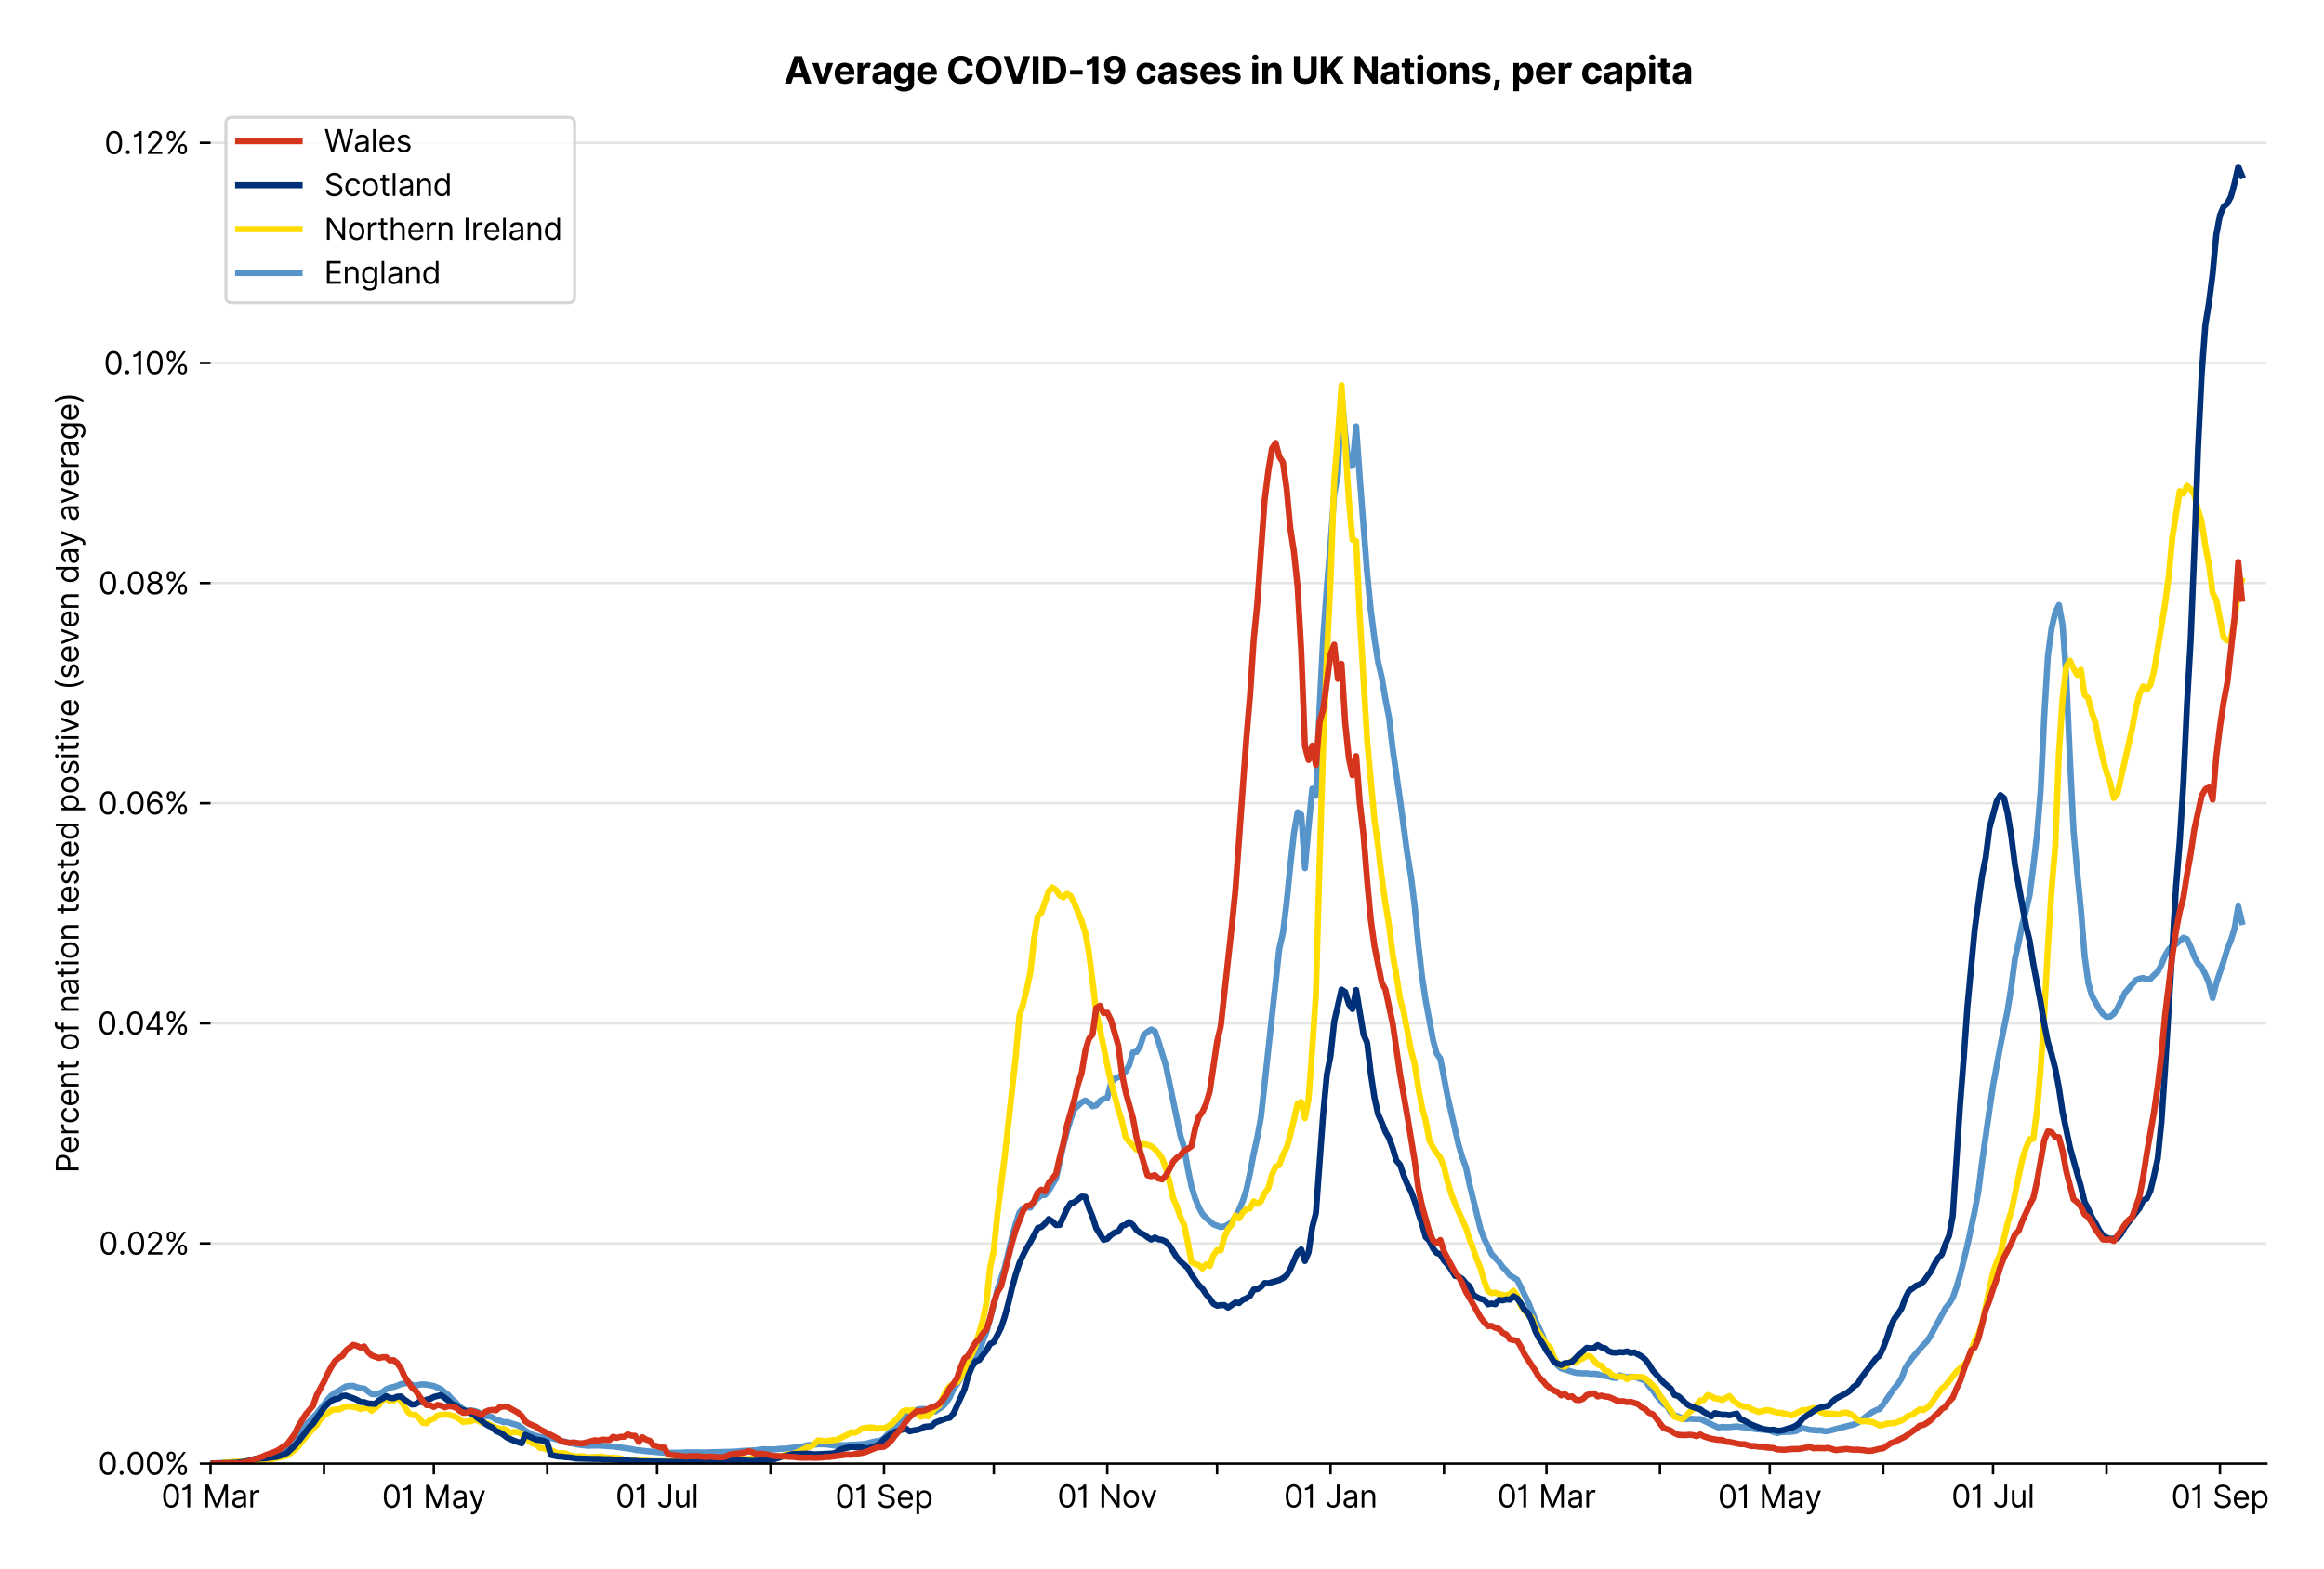 <?xml version="1.0" encoding="utf-8" standalone="no"?>
<!DOCTYPE svg PUBLIC "-//W3C//DTD SVG 1.1//EN"
  "http://www.w3.org/Graphics/SVG/1.1/DTD/svg11.dtd">
<svg version="1.1" viewBox="0 0 756.95 511.234" xmlns="http://www.w3.org/2000/svg" xmlns:xlink="http://www.w3.org/1999/xlink">
 <defs>
  <style type="text/css">*{stroke-linecap:butt;stroke-linejoin:round;}</style>
 </defs>
 <g id="figure_1">
  <g id="patch_1">
   <path d="M 0 511.234 
L 756.95 511.234 
L 756.95 0 
L 0 0 
z
" style="fill:#ffffff;"/>
  </g>
  <g id="axes_1">
   <g id="patch_2">
    <path d="M 68.575 476.745 
L 738.175 476.745 
L 738.175 33.225 
L 68.575 33.225 
z
" style="fill:#ffffff;"/>
   </g>
   <g id="matplotlib.axis_1">
    <g id="xtick_1">
     <g id="line2d_1">
      <defs>
       <path d="M 0 0 
L 0 3.5 
" id="m42c731b276" style="stroke:#000000;stroke-width:0.8;"/>
      </defs>
      <g>
       <use style="stroke:#000000;stroke-width:0.8;" x="68.575" xlink:href="#m42c731b276" y="476.745"/>
      </g>
     </g>
     <g id="text_1">
      <!-- 01 Mar -->
      <g transform="translate(52.538 491.018)scale(0.1 -0.1)">
       <defs>
        <path d="M 2000 -64 
Q 1230 -64 806 561 
Q 382 1186 382 2327 
Q 382 3459 809 4088 
Q 1236 4718 2000 4718 
Q 2764 4718 3191 4088 
Q 3618 3459 3618 2327 
Q 3618 1186 3194 561 
Q 2771 -64 2000 -64 
z
M 2000 436 
Q 2509 436 2791 927 
Q 3073 1418 3073 2327 
Q 3073 3234 2789 3730 
Q 2505 4227 2000 4227 
Q 1496 4227 1211 3730 
Q 927 3234 927 2327 
Q 927 1418 1210 927 
Q 1493 436 2000 436 
z
" id="Inter-Regular-30" transform="scale(0.016)"/>
        <path d="M 1973 4655 
L 1973 0 
L 1409 0 
L 1409 3836 
L 1373 3836 
Q 1341 3773 1209 3692 
Q 1077 3611 868 3551 
Q 659 3491 391 3491 
L 391 3964 
Q 661 3964 859 4061 
Q 1057 4159 1190 4291 
Q 1323 4423 1392 4529 
Q 1461 4636 1473 4655 
L 1973 4655 
z
" id="Inter-Regular-31" transform="scale(0.016)"/>
        <path id="Inter-Regular-20" transform="scale(0.016)"/>
        <path d="M 564 4655 
L 1236 4655 
L 2818 791 
L 2873 791 
L 4455 4655 
L 5127 4655 
L 5127 0 
L 4600 0 
L 4600 3536 
L 4555 3536 
L 3100 0 
L 2591 0 
L 1136 3536 
L 1091 3536 
L 1091 0 
L 564 0 
L 564 4655 
z
" id="Inter-Regular-4d" transform="scale(0.016)"/>
        <path d="M 1518 -82 
Q 1186 -82 916 44 
Q 646 170 486 410 
Q 327 650 327 991 
Q 327 1291 445 1478 
Q 564 1666 761 1773 
Q 959 1880 1199 1933 
Q 1439 1986 1682 2018 
Q 2000 2059 2199 2080 
Q 2398 2102 2490 2154 
Q 2582 2207 2582 2336 
L 2582 2355 
Q 2582 2691 2399 2877 
Q 2216 3064 1846 3064 
Q 1461 3064 1243 2895 
Q 1025 2727 936 2536 
L 427 2718 
Q 564 3036 792 3214 
Q 1021 3393 1292 3464 
Q 1564 3536 1827 3536 
Q 1996 3536 2215 3496 
Q 2434 3457 2640 3334 
Q 2846 3211 2982 2963 
Q 3118 2716 3118 2300 
L 3118 0 
L 2582 0 
L 2582 473 
L 2555 473 
Q 2500 359 2373 229 
Q 2246 100 2034 9 
Q 1823 -82 1518 -82 
z
M 1600 400 
Q 1918 400 2137 525 
Q 2357 650 2469 847 
Q 2582 1045 2582 1264 
L 2582 1755 
Q 2548 1714 2433 1681 
Q 2318 1648 2169 1624 
Q 2021 1600 1881 1583 
Q 1741 1566 1655 1555 
Q 1446 1527 1265 1467 
Q 1084 1407 974 1287 
Q 864 1168 864 964 
Q 864 684 1072 542 
Q 1280 400 1600 400 
z
" id="Inter-Regular-61" transform="scale(0.016)"/>
        <path d="M 491 0 
L 491 3491 
L 1009 3491 
L 1009 2964 
L 1046 2964 
Q 1139 3223 1389 3384 
Q 1639 3545 1955 3545 
Q 2100 3545 2209 3511 
Q 2318 3477 2400 3418 
L 2218 2964 
Q 2161 2993 2085 3010 
Q 2009 3027 1909 3027 
Q 1527 3027 1277 2794 
Q 1027 2561 1027 2209 
L 1027 0 
L 491 0 
z
" id="Inter-Regular-72" transform="scale(0.016)"/>
       </defs>
       <use xlink:href="#Inter-Regular-30"/>
       <use x="62.5" xlink:href="#Inter-Regular-31"/>
       <use x="106.676" xlink:href="#Inter-Regular-20"/>
       <use x="134.801" xlink:href="#Inter-Regular-4d"/>
       <use x="225.994" xlink:href="#Inter-Regular-61"/>
       <use x="282.386" xlink:href="#Inter-Regular-72"/>
      </g>
     </g>
    </g>
    <g id="xtick_2">
     <g id="line2d_2">
      <g>
       <use style="stroke:#000000;stroke-width:0.8;" x="105.532" xlink:href="#m42c731b276" y="476.745"/>
      </g>
     </g>
    </g>
    <g id="xtick_3">
     <g id="line2d_3">
      <g>
       <use style="stroke:#000000;stroke-width:0.8;" x="141.296" xlink:href="#m42c731b276" y="476.745"/>
      </g>
     </g>
     <g id="text_2">
      <!-- 01 May -->
      <g transform="translate(124.393 491.117)scale(0.1 -0.1)">
       <defs>
        <path d="M 818 -1355 
Q 682 -1355 575 -1333 
Q 468 -1311 427 -1291 
L 564 -818 
Q 857 -893 1053 -814 
Q 1250 -736 1391 -345 
L 1509 -18 
L 218 3491 
L 800 3491 
L 1764 709 
L 1800 709 
L 2764 3491 
L 3346 3491 
L 1846 -564 
Q 1550 -1355 818 -1355 
z
" id="Inter-Regular-79" transform="scale(0.016)"/>
       </defs>
       <use xlink:href="#Inter-Regular-30"/>
       <use x="62.5" xlink:href="#Inter-Regular-31"/>
       <use x="106.676" xlink:href="#Inter-Regular-20"/>
       <use x="134.801" xlink:href="#Inter-Regular-4d"/>
       <use x="225.994" xlink:href="#Inter-Regular-61"/>
       <use x="282.386" xlink:href="#Inter-Regular-79"/>
      </g>
     </g>
    </g>
    <g id="xtick_4">
     <g id="line2d_4">
      <g>
       <use style="stroke:#000000;stroke-width:0.8;" x="178.252" xlink:href="#m42c731b276" y="476.745"/>
      </g>
     </g>
    </g>
    <g id="xtick_5">
     <g id="line2d_5">
      <g>
       <use style="stroke:#000000;stroke-width:0.8;" x="214.017" xlink:href="#m42c731b276" y="476.745"/>
      </g>
     </g>
     <g id="text_3">
      <!-- 01 Jul -->
      <g transform="translate(200.473 491.018)scale(0.1 -0.1)">
       <defs>
        <path d="M 2346 4655 
L 2909 4655 
L 2909 1327 
Q 2909 657 2549 296 
Q 2189 -64 1582 -64 
Q 1200 -64 902 76 
Q 605 216 434 475 
Q 264 734 264 1091 
L 818 1091 
Q 818 795 1034 615 
Q 1250 436 1582 436 
Q 1948 436 2147 664 
Q 2346 893 2346 1327 
L 2346 4655 
z
" id="Inter-Regular-4a" transform="scale(0.016)"/>
        <path d="M 2691 1427 
L 2691 3491 
L 3227 3491 
L 3227 0 
L 2691 0 
L 2691 591 
L 2655 591 
Q 2532 325 2273 140 
Q 2014 -45 1618 -45 
Q 1127 -45 809 280 
Q 491 605 491 1273 
L 491 3491 
L 1027 3491 
L 1027 1309 
Q 1027 927 1242 700 
Q 1457 473 1791 473 
Q 1991 473 2199 575 
Q 2407 677 2549 888 
Q 2691 1100 2691 1427 
z
" id="Inter-Regular-75" transform="scale(0.016)"/>
        <path d="M 1027 4655 
L 1027 0 
L 491 0 
L 491 4655 
L 1027 4655 
z
" id="Inter-Regular-6c" transform="scale(0.016)"/>
       </defs>
       <use xlink:href="#Inter-Regular-30"/>
       <use x="62.5" xlink:href="#Inter-Regular-31"/>
       <use x="106.676" xlink:href="#Inter-Regular-20"/>
       <use x="134.801" xlink:href="#Inter-Regular-4a"/>
       <use x="189.063" xlink:href="#Inter-Regular-75"/>
       <use x="247.159" xlink:href="#Inter-Regular-6c"/>
      </g>
     </g>
    </g>
    <g id="xtick_6">
     <g id="line2d_6">
      <g>
       <use style="stroke:#000000;stroke-width:0.8;" x="250.973" xlink:href="#m42c731b276" y="476.745"/>
      </g>
     </g>
    </g>
    <g id="xtick_7">
     <g id="line2d_7">
      <g>
       <use style="stroke:#000000;stroke-width:0.8;" x="287.93" xlink:href="#m42c731b276" y="476.745"/>
      </g>
     </g>
     <g id="text_4">
      <!-- 01 Sep -->
      <g transform="translate(272.042 491.117)scale(0.1 -0.1)">
       <defs>
        <path d="M 3109 3491 
Q 3068 3836 2777 4027 
Q 2486 4218 2064 4218 
Q 1600 4218 1318 3999 
Q 1036 3780 1036 3445 
Q 1036 3195 1189 3042 
Q 1343 2889 1553 2803 
Q 1764 2718 1936 2673 
L 2409 2545 
Q 2591 2498 2815 2414 
Q 3039 2330 3244 2185 
Q 3450 2041 3584 1816 
Q 3718 1591 3718 1264 
Q 3718 886 3521 581 
Q 3325 277 2949 97 
Q 2573 -82 2036 -82 
Q 1286 -82 845 272 
Q 405 627 364 1200 
L 946 1200 
Q 968 936 1124 764 
Q 1280 593 1519 510 
Q 1759 427 2036 427 
Q 2359 427 2616 533 
Q 2873 639 3023 828 
Q 3173 1018 3173 1273 
Q 3173 1505 3043 1650 
Q 2914 1795 2702 1886 
Q 2491 1977 2246 2045 
L 1673 2209 
Q 1127 2366 809 2657 
Q 491 2948 491 3418 
Q 491 3809 703 4101 
Q 916 4393 1276 4555 
Q 1636 4718 2082 4718 
Q 2532 4718 2882 4558 
Q 3232 4398 3437 4120 
Q 3643 3843 3655 3491 
L 3109 3491 
z
" id="Inter-Regular-53" transform="scale(0.016)"/>
        <path d="M 1955 -73 
Q 1450 -73 1085 151 
Q 721 375 524 778 
Q 327 1182 327 1718 
Q 327 2255 524 2665 
Q 721 3075 1074 3305 
Q 1427 3536 1900 3536 
Q 2173 3536 2439 3445 
Q 2705 3355 2923 3151 
Q 3141 2948 3270 2614 
Q 3400 2280 3400 1791 
L 3400 1564 
L 866 1564 
Q 884 1005 1183 707 
Q 1482 409 1955 409 
Q 2271 409 2498 545 
Q 2725 682 2827 955 
L 3346 809 
Q 3223 414 2854 170 
Q 2486 -73 1955 -73 
z
M 866 2027 
L 2855 2027 
Q 2855 2470 2595 2762 
Q 2336 3055 1900 3055 
Q 1593 3055 1368 2911 
Q 1143 2768 1013 2533 
Q 884 2298 866 2027 
z
" id="Inter-Regular-65" transform="scale(0.016)"/>
        <path d="M 491 -1309 
L 491 3491 
L 1009 3491 
L 1009 2936 
L 1073 2936 
Q 1132 3027 1237 3169 
Q 1343 3311 1542 3423 
Q 1741 3536 2082 3536 
Q 2523 3536 2859 3315 
Q 3196 3095 3384 2690 
Q 3573 2286 3573 1736 
Q 3573 1182 3384 776 
Q 3196 370 2861 148 
Q 2527 -73 2091 -73 
Q 1755 -73 1552 39 
Q 1350 152 1241 296 
Q 1132 441 1073 536 
L 1027 536 
L 1027 -1309 
L 491 -1309 
z
M 1018 1745 
Q 1018 1152 1276 780 
Q 1534 409 2018 409 
Q 2355 409 2581 587 
Q 2807 766 2921 1069 
Q 3036 1373 3036 1745 
Q 3036 2114 2923 2410 
Q 2811 2707 2585 2881 
Q 2359 3055 2018 3055 
Q 1527 3055 1272 2693 
Q 1018 2332 1018 1745 
z
" id="Inter-Regular-70" transform="scale(0.016)"/>
       </defs>
       <use xlink:href="#Inter-Regular-30"/>
       <use x="62.5" xlink:href="#Inter-Regular-31"/>
       <use x="106.676" xlink:href="#Inter-Regular-20"/>
       <use x="134.801" xlink:href="#Inter-Regular-53"/>
       <use x="198.58" xlink:href="#Inter-Regular-65"/>
       <use x="256.818" xlink:href="#Inter-Regular-70"/>
      </g>
     </g>
    </g>
    <g id="xtick_8">
     <g id="line2d_8">
      <g>
       <use style="stroke:#000000;stroke-width:0.8;" x="323.694" xlink:href="#m42c731b276" y="476.745"/>
      </g>
     </g>
    </g>
    <g id="xtick_9">
     <g id="line2d_9">
      <g>
       <use style="stroke:#000000;stroke-width:0.8;" x="360.651" xlink:href="#m42c731b276" y="476.745"/>
      </g>
     </g>
     <g id="text_5">
      <!-- 01 Nov -->
      <g transform="translate(344.38 491.018)scale(0.1 -0.1)">
       <defs>
        <path d="M 4255 4655 
L 4255 0 
L 3709 0 
L 1173 3655 
L 1127 3655 
L 1127 0 
L 564 0 
L 564 4655 
L 1109 4655 
L 3655 991 
L 3700 991 
L 3700 4655 
L 4255 4655 
z
" id="Inter-Regular-4e" transform="scale(0.016)"/>
        <path d="M 1909 -73 
Q 1436 -73 1080 152 
Q 725 377 526 781 
Q 327 1186 327 1727 
Q 327 2273 526 2679 
Q 725 3086 1080 3311 
Q 1436 3536 1909 3536 
Q 2382 3536 2737 3311 
Q 3093 3086 3292 2679 
Q 3491 2273 3491 1727 
Q 3491 1186 3292 781 
Q 3093 377 2737 152 
Q 2382 -73 1909 -73 
z
M 1909 409 
Q 2268 409 2500 593 
Q 2732 777 2843 1077 
Q 2955 1377 2955 1727 
Q 2955 2077 2843 2379 
Q 2732 2682 2500 2868 
Q 2268 3055 1909 3055 
Q 1550 3055 1318 2868 
Q 1086 2682 975 2379 
Q 864 2077 864 1727 
Q 864 1377 975 1077 
Q 1086 777 1318 593 
Q 1550 409 1909 409 
z
" id="Inter-Regular-6f" transform="scale(0.016)"/>
        <path d="M 3346 3491 
L 2055 0 
L 1509 0 
L 218 3491 
L 800 3491 
L 1764 709 
L 1800 709 
L 2764 3491 
L 3346 3491 
z
" id="Inter-Regular-76" transform="scale(0.016)"/>
       </defs>
       <use xlink:href="#Inter-Regular-30"/>
       <use x="62.5" xlink:href="#Inter-Regular-31"/>
       <use x="106.676" xlink:href="#Inter-Regular-20"/>
       <use x="134.801" xlink:href="#Inter-Regular-4e"/>
       <use x="210.085" xlink:href="#Inter-Regular-6f"/>
       <use x="269.744" xlink:href="#Inter-Regular-76"/>
      </g>
     </g>
    </g>
    <g id="xtick_10">
     <g id="line2d_10">
      <g>
       <use style="stroke:#000000;stroke-width:0.8;" x="396.415" xlink:href="#m42c731b276" y="476.745"/>
      </g>
     </g>
    </g>
    <g id="xtick_11">
     <g id="line2d_11">
      <g>
       <use style="stroke:#000000;stroke-width:0.8;" x="433.371" xlink:href="#m42c731b276" y="476.745"/>
      </g>
     </g>
     <g id="text_6">
      <!-- 01 Jan -->
      <g transform="translate(418.172 491.018)scale(0.1 -0.1)">
       <defs>
        <path d="M 1027 2100 
L 1027 0 
L 491 0 
L 491 3491 
L 1009 3491 
L 1009 2945 
L 1055 2945 
Q 1177 3211 1427 3373 
Q 1677 3536 2073 3536 
Q 2602 3536 2928 3211 
Q 3255 2886 3255 2218 
L 3255 0 
L 2718 0 
L 2718 2182 
Q 2718 2593 2504 2824 
Q 2291 3055 1918 3055 
Q 1534 3055 1280 2806 
Q 1027 2557 1027 2100 
z
" id="Inter-Regular-6e" transform="scale(0.016)"/>
       </defs>
       <use xlink:href="#Inter-Regular-30"/>
       <use x="62.5" xlink:href="#Inter-Regular-31"/>
       <use x="106.676" xlink:href="#Inter-Regular-20"/>
       <use x="134.801" xlink:href="#Inter-Regular-4a"/>
       <use x="189.063" xlink:href="#Inter-Regular-61"/>
       <use x="245.455" xlink:href="#Inter-Regular-6e"/>
      </g>
     </g>
    </g>
    <g id="xtick_12">
     <g id="line2d_12">
      <g>
       <use style="stroke:#000000;stroke-width:0.8;" x="470.328" xlink:href="#m42c731b276" y="476.745"/>
      </g>
     </g>
    </g>
    <g id="xtick_13">
     <g id="line2d_13">
      <g>
       <use style="stroke:#000000;stroke-width:0.8;" x="503.708" xlink:href="#m42c731b276" y="476.745"/>
      </g>
     </g>
     <g id="text_7">
      <!-- 01 Mar -->
      <g transform="translate(487.671 491.018)scale(0.1 -0.1)">
       <use xlink:href="#Inter-Regular-30"/>
       <use x="62.5" xlink:href="#Inter-Regular-31"/>
       <use x="106.676" xlink:href="#Inter-Regular-20"/>
       <use x="134.801" xlink:href="#Inter-Regular-4d"/>
       <use x="225.994" xlink:href="#Inter-Regular-61"/>
       <use x="282.386" xlink:href="#Inter-Regular-72"/>
      </g>
     </g>
    </g>
    <g id="xtick_14">
     <g id="line2d_14">
      <g>
       <use style="stroke:#000000;stroke-width:0.8;" x="540.665" xlink:href="#m42c731b276" y="476.745"/>
      </g>
     </g>
    </g>
    <g id="xtick_15">
     <g id="line2d_15">
      <g>
       <use style="stroke:#000000;stroke-width:0.8;" x="576.429" xlink:href="#m42c731b276" y="476.745"/>
      </g>
     </g>
     <g id="text_8">
      <!-- 01 May -->
      <g transform="translate(559.526 491.117)scale(0.1 -0.1)">
       <use xlink:href="#Inter-Regular-30"/>
       <use x="62.5" xlink:href="#Inter-Regular-31"/>
       <use x="106.676" xlink:href="#Inter-Regular-20"/>
       <use x="134.801" xlink:href="#Inter-Regular-4d"/>
       <use x="225.994" xlink:href="#Inter-Regular-61"/>
       <use x="282.386" xlink:href="#Inter-Regular-79"/>
      </g>
     </g>
    </g>
    <g id="xtick_16">
     <g id="line2d_16">
      <g>
       <use style="stroke:#000000;stroke-width:0.8;" x="613.385" xlink:href="#m42c731b276" y="476.745"/>
      </g>
     </g>
    </g>
    <g id="xtick_17">
     <g id="line2d_17">
      <g>
       <use style="stroke:#000000;stroke-width:0.8;" x="649.15" xlink:href="#m42c731b276" y="476.745"/>
      </g>
     </g>
     <g id="text_9">
      <!-- 01 Jul -->
      <g transform="translate(635.606 491.018)scale(0.1 -0.1)">
       <use xlink:href="#Inter-Regular-30"/>
       <use x="62.5" xlink:href="#Inter-Regular-31"/>
       <use x="106.676" xlink:href="#Inter-Regular-20"/>
       <use x="134.801" xlink:href="#Inter-Regular-4a"/>
       <use x="189.063" xlink:href="#Inter-Regular-75"/>
       <use x="247.159" xlink:href="#Inter-Regular-6c"/>
      </g>
     </g>
    </g>
    <g id="xtick_18">
     <g id="line2d_18">
      <g>
       <use style="stroke:#000000;stroke-width:0.8;" x="686.106" xlink:href="#m42c731b276" y="476.745"/>
      </g>
     </g>
    </g>
    <g id="xtick_19">
     <g id="line2d_19">
      <g>
       <use style="stroke:#000000;stroke-width:0.8;" x="723.063" xlink:href="#m42c731b276" y="476.745"/>
      </g>
     </g>
     <g id="text_10">
      <!-- 01 Sep -->
      <g transform="translate(707.175 491.117)scale(0.1 -0.1)">
       <use xlink:href="#Inter-Regular-30"/>
       <use x="62.5" xlink:href="#Inter-Regular-31"/>
       <use x="106.676" xlink:href="#Inter-Regular-20"/>
       <use x="134.801" xlink:href="#Inter-Regular-53"/>
       <use x="198.58" xlink:href="#Inter-Regular-65"/>
       <use x="256.818" xlink:href="#Inter-Regular-70"/>
      </g>
     </g>
    </g>
   </g>
   <g id="matplotlib.axis_2">
    <g id="ytick_1">
     <g id="line2d_20">
      <path clip-path="url(#p1580dc96c7)" d="M 68.575 476.745 
L 738.175 476.745 
" style="fill:none;stroke:#e5e5e5;stroke-linecap:square;stroke-width:0.8;"/>
     </g>
     <g id="line2d_21">
      <defs>
       <path d="M 0 0 
L -3.5 0 
" id="m99e50ba574" style="stroke:#000000;stroke-width:0.8;"/>
      </defs>
      <g>
       <use style="stroke:#000000;stroke-width:0.8;" x="68.575" xlink:href="#m99e50ba574" y="476.745"/>
      </g>
     </g>
     <g id="text_11">
      <!-- 0.00% -->
      <g transform="translate(31.944 480.382)scale(0.1 -0.1)">
       <defs>
        <path d="M 882 -36 
Q 714 -36 593 84 
Q 473 205 473 373 
Q 473 541 593 661 
Q 714 782 882 782 
Q 1050 782 1170 661 
Q 1291 541 1291 373 
Q 1291 205 1170 84 
Q 1050 -36 882 -36 
z
" id="Inter-Regular-2e" transform="scale(0.016)"/>
        <path d="M 2855 873 
L 2855 1118 
Q 2855 1373 2960 1585 
Q 3066 1798 3269 1926 
Q 3473 2055 3764 2055 
Q 4059 2055 4259 1926 
Q 4459 1798 4561 1585 
Q 4664 1373 4664 1118 
L 4664 873 
Q 4664 618 4560 405 
Q 4457 193 4256 64 
Q 4055 -64 3764 -64 
Q 3468 -64 3266 64 
Q 3064 193 2959 405 
Q 2855 618 2855 873 
z
M 536 3536 
L 536 3782 
Q 536 4036 642 4248 
Q 748 4461 951 4589 
Q 1155 4718 1446 4718 
Q 1741 4718 1941 4589 
Q 2141 4461 2243 4248 
Q 2346 4036 2346 3782 
L 2346 3536 
Q 2346 3282 2242 3069 
Q 2139 2857 1937 2728 
Q 1736 2600 1446 2600 
Q 1150 2600 948 2728 
Q 746 2857 641 3069 
Q 536 3282 536 3536 
z
M 709 0 
L 3909 4655 
L 4427 4655 
L 1227 0 
L 709 0 
z
M 3318 1118 
L 3318 873 
Q 3318 661 3418 494 
Q 3518 327 3764 327 
Q 4002 327 4101 494 
Q 4200 661 4200 873 
L 4200 1118 
Q 4200 1330 4104 1497 
Q 4009 1664 3764 1664 
Q 3525 1664 3421 1497 
Q 3318 1330 3318 1118 
z
M 1000 3782 
L 1000 3536 
Q 1000 3325 1100 3158 
Q 1200 2991 1446 2991 
Q 1684 2991 1783 3158 
Q 1882 3325 1882 3536 
L 1882 3782 
Q 1882 3993 1786 4160 
Q 1691 4327 1446 4327 
Q 1207 4327 1103 4160 
Q 1000 3993 1000 3782 
z
" id="Inter-Regular-25" transform="scale(0.016)"/>
       </defs>
       <use xlink:href="#Inter-Regular-30"/>
       <use x="62.5" xlink:href="#Inter-Regular-2e"/>
       <use x="90.057" xlink:href="#Inter-Regular-30"/>
       <use x="152.557" xlink:href="#Inter-Regular-30"/>
       <use x="215.057" xlink:href="#Inter-Regular-25"/>
      </g>
     </g>
    </g>
    <g id="ytick_2">
     <g id="line2d_22">
      <path clip-path="url(#p1580dc96c7)" d="M 68.575 405.042 
L 738.175 405.042 
" style="fill:none;stroke:#e5e5e5;stroke-linecap:square;stroke-width:0.8;"/>
     </g>
     <g id="line2d_23">
      <g>
       <use style="stroke:#000000;stroke-width:0.8;" x="68.575" xlink:href="#m99e50ba574" y="405.042"/>
      </g>
     </g>
     <g id="text_12">
      <!-- 0.02% -->
      <g transform="translate(32.142 408.679)scale(0.1 -0.1)">
       <defs>
        <path d="M 482 0 
L 482 409 
L 2018 2091 
Q 2289 2386 2464 2605 
Q 2639 2825 2724 3019 
Q 2809 3214 2809 3427 
Q 2809 3795 2553 4011 
Q 2298 4227 1918 4227 
Q 1514 4227 1275 3985 
Q 1036 3743 1036 3345 
L 500 3345 
Q 500 3755 688 4064 
Q 877 4373 1203 4545 
Q 1530 4718 1936 4718 
Q 2346 4718 2661 4545 
Q 2977 4373 3156 4079 
Q 3336 3786 3336 3427 
Q 3336 3170 3244 2926 
Q 3152 2682 2926 2383 
Q 2700 2084 2300 1655 
L 1255 536 
L 1255 500 
L 3418 500 
L 3418 0 
L 482 0 
z
" id="Inter-Regular-32" transform="scale(0.016)"/>
       </defs>
       <use xlink:href="#Inter-Regular-30"/>
       <use x="62.5" xlink:href="#Inter-Regular-2e"/>
       <use x="90.057" xlink:href="#Inter-Regular-30"/>
       <use x="152.557" xlink:href="#Inter-Regular-32"/>
       <use x="213.068" xlink:href="#Inter-Regular-25"/>
      </g>
     </g>
    </g>
    <g id="ytick_3">
     <g id="line2d_24">
      <path clip-path="url(#p1580dc96c7)" d="M 68.575 333.34 
L 738.175 333.34 
" style="fill:none;stroke:#e5e5e5;stroke-linecap:square;stroke-width:0.8;"/>
     </g>
     <g id="line2d_25">
      <g>
       <use style="stroke:#000000;stroke-width:0.8;" x="68.575" xlink:href="#m99e50ba574" y="333.34"/>
      </g>
     </g>
     <g id="text_13">
      <!-- 0.04% -->
      <g transform="translate(31.773 336.976)scale(0.1 -0.1)">
       <defs>
        <path d="M 373 955 
L 373 1418 
L 2418 4655 
L 3100 4655 
L 3100 1455 
L 3736 1455 
L 3736 955 
L 3100 955 
L 3100 0 
L 2564 0 
L 2564 955 
L 373 955 
z
M 2564 1455 
L 2564 3936 
L 2527 3936 
L 982 1491 
L 982 1455 
L 2564 1455 
z
" id="Inter-Regular-34" transform="scale(0.016)"/>
       </defs>
       <use xlink:href="#Inter-Regular-30"/>
       <use x="62.5" xlink:href="#Inter-Regular-2e"/>
       <use x="90.057" xlink:href="#Inter-Regular-30"/>
       <use x="152.557" xlink:href="#Inter-Regular-34"/>
       <use x="216.761" xlink:href="#Inter-Regular-25"/>
      </g>
     </g>
    </g>
    <g id="ytick_4">
     <g id="line2d_26">
      <path clip-path="url(#p1580dc96c7)" d="M 68.575 261.637 
L 738.175 261.637 
" style="fill:none;stroke:#e5e5e5;stroke-linecap:square;stroke-width:0.8;"/>
     </g>
     <g id="line2d_27">
      <g>
       <use style="stroke:#000000;stroke-width:0.8;" x="68.575" xlink:href="#m99e50ba574" y="261.637"/>
      </g>
     </g>
     <g id="text_14">
      <!-- 0.06% -->
      <g transform="translate(31.958 265.274)scale(0.1 -0.1)">
       <defs>
        <path d="M 2027 -64 
Q 1741 -59 1454 45 
Q 1168 150 932 399 
Q 696 648 552 1074 
Q 409 1500 409 2145 
Q 409 3386 861 4056 
Q 1314 4727 2100 4727 
Q 2686 4727 3073 4384 
Q 3461 4041 3546 3491 
L 2991 3491 
Q 2914 3811 2691 4019 
Q 2468 4227 2100 4227 
Q 1559 4227 1249 3755 
Q 939 3284 936 2427 
L 973 2427 
Q 1164 2716 1461 2880 
Q 1759 3045 2118 3045 
Q 2518 3045 2850 2846 
Q 3182 2648 3382 2299 
Q 3582 1950 3582 1500 
Q 3582 1068 3389 710 
Q 3196 352 2847 142 
Q 2498 -68 2027 -64 
z
M 2027 436 
Q 2314 436 2542 579 
Q 2771 723 2903 964 
Q 3036 1205 3036 1500 
Q 3036 1789 2908 2026 
Q 2780 2264 2556 2404 
Q 2332 2545 2046 2545 
Q 1757 2545 1525 2397 
Q 1293 2250 1157 2010 
Q 1021 1770 1018 1491 
Q 1018 1214 1149 973 
Q 1280 732 1508 584 
Q 1736 436 2027 436 
z
" id="Inter-Regular-36" transform="scale(0.016)"/>
       </defs>
       <use xlink:href="#Inter-Regular-30"/>
       <use x="62.5" xlink:href="#Inter-Regular-2e"/>
       <use x="90.057" xlink:href="#Inter-Regular-30"/>
       <use x="152.557" xlink:href="#Inter-Regular-36"/>
       <use x="214.915" xlink:href="#Inter-Regular-25"/>
      </g>
     </g>
    </g>
    <g id="ytick_5">
     <g id="line2d_28">
      <path clip-path="url(#p1580dc96c7)" d="M 68.575 189.934 
L 738.175 189.934 
" style="fill:none;stroke:#e5e5e5;stroke-linecap:square;stroke-width:0.8;"/>
     </g>
     <g id="line2d_29">
      <g>
       <use style="stroke:#000000;stroke-width:0.8;" x="68.575" xlink:href="#m99e50ba574" y="189.934"/>
      </g>
     </g>
     <g id="text_15">
      <!-- 0.08% -->
      <g transform="translate(32.028 193.571)scale(0.1 -0.1)">
       <defs>
        <path d="M 1973 -64 
Q 1505 -64 1147 103 
Q 789 270 589 564 
Q 389 859 391 1236 
Q 389 1532 507 1783 
Q 625 2034 830 2203 
Q 1036 2373 1291 2418 
L 1291 2445 
Q 957 2532 759 2821 
Q 561 3111 564 3482 
Q 561 3836 743 4115 
Q 925 4395 1244 4556 
Q 1564 4718 1973 4718 
Q 2377 4718 2695 4556 
Q 3014 4395 3197 4115 
Q 3380 3836 3382 3482 
Q 3380 3111 3181 2821 
Q 2982 2532 2655 2445 
L 2655 2418 
Q 2907 2373 3109 2203 
Q 3311 2034 3431 1783 
Q 3552 1532 3555 1236 
Q 3552 859 3351 564 
Q 3150 270 2794 103 
Q 2439 -64 1973 -64 
z
M 1973 436 
Q 2446 436 2722 662 
Q 2998 889 3000 1264 
Q 2998 1527 2864 1729 
Q 2730 1932 2499 2048 
Q 2268 2164 1973 2164 
Q 1675 2164 1442 2048 
Q 1209 1932 1076 1729 
Q 943 1527 946 1264 
Q 943 889 1218 662 
Q 1493 436 1973 436 
z
M 1973 2645 
Q 2348 2645 2591 2864 
Q 2834 3084 2836 3445 
Q 2834 3800 2596 4013 
Q 2359 4227 1973 4227 
Q 1582 4227 1344 4013 
Q 1107 3800 1109 3445 
Q 1107 3084 1349 2864 
Q 1591 2645 1973 2645 
z
" id="Inter-Regular-38" transform="scale(0.016)"/>
       </defs>
       <use xlink:href="#Inter-Regular-30"/>
       <use x="62.5" xlink:href="#Inter-Regular-2e"/>
       <use x="90.057" xlink:href="#Inter-Regular-30"/>
       <use x="152.557" xlink:href="#Inter-Regular-38"/>
       <use x="214.205" xlink:href="#Inter-Regular-25"/>
      </g>
     </g>
    </g>
    <g id="ytick_6">
     <g id="line2d_30">
      <path clip-path="url(#p1580dc96c7)" d="M 68.575 118.232 
L 738.175 118.232 
" style="fill:none;stroke:#e5e5e5;stroke-linecap:square;stroke-width:0.8;"/>
     </g>
     <g id="line2d_31">
      <g>
       <use style="stroke:#000000;stroke-width:0.8;" x="68.575" xlink:href="#m99e50ba574" y="118.232"/>
      </g>
     </g>
     <g id="text_16">
      <!-- 0.10% -->
      <g transform="translate(33.777 121.869)scale(0.1 -0.1)">
       <use xlink:href="#Inter-Regular-30"/>
       <use x="62.5" xlink:href="#Inter-Regular-2e"/>
       <use x="90.057" xlink:href="#Inter-Regular-31"/>
       <use x="134.233" xlink:href="#Inter-Regular-30"/>
       <use x="196.733" xlink:href="#Inter-Regular-25"/>
      </g>
     </g>
    </g>
    <g id="ytick_7">
     <g id="line2d_32">
      <path clip-path="url(#p1580dc96c7)" d="M 68.575 46.529 
L 738.175 46.529 
" style="fill:none;stroke:#e5e5e5;stroke-linecap:square;stroke-width:0.8;"/>
     </g>
     <g id="line2d_33">
      <g>
       <use style="stroke:#000000;stroke-width:0.8;" x="68.575" xlink:href="#m99e50ba574" y="46.529"/>
      </g>
     </g>
     <g id="text_17">
      <!-- 0.12% -->
      <g transform="translate(33.975 50.166)scale(0.1 -0.1)">
       <use xlink:href="#Inter-Regular-30"/>
       <use x="62.5" xlink:href="#Inter-Regular-2e"/>
       <use x="90.057" xlink:href="#Inter-Regular-31"/>
       <use x="134.233" xlink:href="#Inter-Regular-32"/>
       <use x="194.744" xlink:href="#Inter-Regular-25"/>
      </g>
     </g>
    </g>
    <g id="text_18">
     <!-- Percent of nation tested positive (seven day average) -->
     <g transform="translate(25.614 382.124)rotate(-90)scale(0.1 -0.1)">
      <defs>
       <path d="M 564 0 
L 564 4655 
L 2136 4655 
Q 2684 4655 3033 4458 
Q 3382 4261 3550 3927 
Q 3718 3593 3718 3182 
Q 3718 2770 3551 2434 
Q 3384 2098 3036 1899 
Q 2689 1700 2146 1700 
L 1127 1700 
L 1127 0 
L 564 0 
z
M 1127 2200 
L 2127 2200 
Q 2689 2200 2926 2482 
Q 3164 2764 3164 3182 
Q 3164 3602 2925 3878 
Q 2686 4155 2118 4155 
L 1127 4155 
L 1127 2200 
z
" id="Inter-Regular-50" transform="scale(0.016)"/>
       <path d="M 1909 -73 
Q 1418 -73 1063 159 
Q 709 391 518 798 
Q 327 1205 327 1727 
Q 327 2259 524 2667 
Q 721 3075 1074 3305 
Q 1427 3536 1900 3536 
Q 2268 3536 2563 3400 
Q 2859 3264 3047 3018 
Q 3236 2773 3282 2445 
L 2746 2445 
Q 2684 2684 2474 2869 
Q 2264 3055 1909 3055 
Q 1439 3055 1151 2697 
Q 864 2339 864 1745 
Q 864 1139 1148 774 
Q 1432 409 1909 409 
Q 2223 409 2447 570 
Q 2671 732 2746 1018 
L 3282 1018 
Q 3236 709 3058 462 
Q 2880 216 2588 71 
Q 2296 -73 1909 -73 
z
" id="Inter-Regular-63" transform="scale(0.016)"/>
       <path d="M 2009 3491 
L 2009 3036 
L 1264 3036 
L 1264 1000 
Q 1264 773 1331 660 
Q 1398 548 1503 510 
Q 1609 473 1727 473 
Q 1816 473 1873 483 
Q 1930 493 1964 500 
L 2073 18 
Q 2018 -2 1920 -23 
Q 1823 -45 1673 -45 
Q 1446 -45 1228 52 
Q 1011 150 869 350 
Q 727 550 727 855 
L 727 3036 
L 200 3036 
L 200 3491 
L 727 3491 
L 727 4327 
L 1264 4327 
L 1264 3491 
L 2009 3491 
z
" id="Inter-Regular-74" transform="scale(0.016)"/>
       <path d="M 2046 3491 
L 2046 3036 
L 1264 3036 
L 1264 0 
L 727 0 
L 727 3036 
L 164 3036 
L 164 3491 
L 727 3491 
L 727 3973 
Q 727 4273 868 4473 
Q 1009 4673 1234 4773 
Q 1459 4873 1709 4873 
Q 1907 4873 2032 4841 
Q 2157 4809 2218 4782 
L 2064 4318 
Q 2023 4332 1951 4352 
Q 1880 4373 1764 4373 
Q 1498 4373 1381 4239 
Q 1264 4105 1264 3845 
L 1264 3491 
L 2046 3491 
z
" id="Inter-Regular-66" transform="scale(0.016)"/>
       <path d="M 491 0 
L 491 3491 
L 1027 3491 
L 1027 0 
L 491 0 
z
M 764 4073 
Q 607 4073 494 4179 
Q 382 4286 382 4436 
Q 382 4586 494 4693 
Q 607 4800 764 4800 
Q 921 4800 1033 4693 
Q 1146 4586 1146 4436 
Q 1146 4286 1033 4179 
Q 921 4073 764 4073 
z
" id="Inter-Regular-69" transform="scale(0.016)"/>
       <path d="M 2964 2709 
L 2482 2573 
Q 2411 2755 2245 2914 
Q 2080 3073 1727 3073 
Q 1407 3073 1194 2926 
Q 982 2780 982 2555 
Q 982 2355 1127 2239 
Q 1273 2123 1582 2045 
L 2100 1918 
Q 3027 1691 3027 973 
Q 3027 673 2855 436 
Q 2684 200 2377 63 
Q 2071 -73 1664 -73 
Q 1130 -73 780 159 
Q 430 391 336 836 
L 846 964 
Q 989 400 1655 400 
Q 2030 400 2251 560 
Q 2473 720 2473 945 
Q 2473 1316 1955 1436 
L 1373 1573 
Q 893 1686 669 1926 
Q 446 2166 446 2527 
Q 446 2823 613 3050 
Q 780 3277 1069 3406 
Q 1359 3536 1727 3536 
Q 2246 3536 2542 3309 
Q 2839 3082 2964 2709 
z
" id="Inter-Regular-73" transform="scale(0.016)"/>
       <path d="M 1809 -73 
Q 1373 -73 1039 148 
Q 705 370 516 776 
Q 327 1182 327 1736 
Q 327 2286 516 2690 
Q 705 3095 1041 3315 
Q 1377 3536 1818 3536 
Q 2159 3536 2358 3423 
Q 2557 3311 2662 3169 
Q 2768 3027 2827 2936 
L 2873 2936 
L 2873 4655 
L 3409 4655 
L 3409 0 
L 2891 0 
L 2891 536 
L 2827 536 
Q 2768 441 2659 296 
Q 2550 152 2348 39 
Q 2146 -73 1809 -73 
z
M 1882 409 
Q 2366 409 2624 780 
Q 2882 1152 2882 1745 
Q 2882 2332 2627 2693 
Q 2373 3055 1882 3055 
Q 1541 3055 1315 2881 
Q 1089 2707 976 2410 
Q 864 2114 864 1745 
Q 864 1373 978 1069 
Q 1093 766 1319 587 
Q 1546 409 1882 409 
z
" id="Inter-Regular-64" transform="scale(0.016)"/>
       <path d="M 682 1964 
Q 682 2823 906 3544 
Q 1130 4266 1546 4873 
L 2018 4873 
Q 1800 4573 1623 4095 
Q 1446 3618 1341 3061 
Q 1236 2505 1236 1964 
Q 1236 1423 1341 866 
Q 1446 309 1623 -168 
Q 1800 -645 2018 -945 
L 1546 -945 
Q 1130 -339 906 383 
Q 682 1105 682 1964 
z
" id="Inter-Regular-28" transform="scale(0.016)"/>
       <path d="M 1900 -1382 
Q 1316 -1382 976 -1169 
Q 636 -957 473 -682 
L 900 -382 
Q 973 -477 1084 -601 
Q 1196 -725 1390 -817 
Q 1584 -909 1900 -909 
Q 2323 -909 2598 -704 
Q 2873 -500 2873 -64 
L 2873 645 
L 2827 645 
Q 2768 550 2660 410 
Q 2552 270 2351 162 
Q 2150 55 1809 55 
Q 1386 55 1051 255 
Q 716 455 521 836 
Q 327 1218 327 1764 
Q 327 2300 516 2699 
Q 705 3098 1041 3317 
Q 1377 3536 1818 3536 
Q 2159 3536 2360 3423 
Q 2561 3311 2669 3169 
Q 2777 3027 2836 2936 
L 2891 2936 
L 2891 3491 
L 3409 3491 
L 3409 -100 
Q 3409 -550 3205 -833 
Q 3002 -1116 2660 -1249 
Q 2318 -1382 1900 -1382 
z
M 1882 536 
Q 2366 536 2624 864 
Q 2882 1193 2882 1773 
Q 2882 2339 2627 2697 
Q 2373 3055 1882 3055 
Q 1541 3055 1315 2882 
Q 1089 2709 976 2418 
Q 864 2127 864 1773 
Q 864 1227 1120 881 
Q 1377 536 1882 536 
z
" id="Inter-Regular-67" transform="scale(0.016)"/>
       <path d="M 1638 1940 
Q 1638 1081 1414 359 
Q 1191 -362 775 -969 
L 302 -969 
Q 520 -669 697 -191 
Q 875 286 979 842 
Q 1084 1399 1084 1940 
Q 1084 2481 979 3038 
Q 875 3595 697 4072 
Q 520 4549 302 4849 
L 775 4849 
Q 1191 4243 1414 3521 
Q 1638 2799 1638 1940 
z
" id="Inter-Regular-29" transform="scale(0.016)"/>
      </defs>
      <use xlink:href="#Inter-Regular-50"/>
      <use x="63.494" xlink:href="#Inter-Regular-65"/>
      <use x="121.733" xlink:href="#Inter-Regular-72"/>
      <use x="160.085" xlink:href="#Inter-Regular-63"/>
      <use x="215.909" xlink:href="#Inter-Regular-65"/>
      <use x="274.148" xlink:href="#Inter-Regular-6e"/>
      <use x="332.671" xlink:href="#Inter-Regular-74"/>
      <use x="369.034" xlink:href="#Inter-Regular-20"/>
      <use x="397.159" xlink:href="#Inter-Regular-6f"/>
      <use x="456.818" xlink:href="#Inter-Regular-66"/>
      <use x="492.898" xlink:href="#Inter-Regular-20"/>
      <use x="521.023" xlink:href="#Inter-Regular-6e"/>
      <use x="579.546" xlink:href="#Inter-Regular-61"/>
      <use x="635.938" xlink:href="#Inter-Regular-74"/>
      <use x="672.301" xlink:href="#Inter-Regular-69"/>
      <use x="696.023" xlink:href="#Inter-Regular-6f"/>
      <use x="755.682" xlink:href="#Inter-Regular-6e"/>
      <use x="814.205" xlink:href="#Inter-Regular-20"/>
      <use x="842.33" xlink:href="#Inter-Regular-74"/>
      <use x="878.693" xlink:href="#Inter-Regular-65"/>
      <use x="936.932" xlink:href="#Inter-Regular-73"/>
      <use x="989.205" xlink:href="#Inter-Regular-74"/>
      <use x="1025.568" xlink:href="#Inter-Regular-65"/>
      <use x="1083.807" xlink:href="#Inter-Regular-64"/>
      <use x="1145.881" xlink:href="#Inter-Regular-20"/>
      <use x="1174.006" xlink:href="#Inter-Regular-70"/>
      <use x="1234.943" xlink:href="#Inter-Regular-6f"/>
      <use x="1294.602" xlink:href="#Inter-Regular-73"/>
      <use x="1346.875" xlink:href="#Inter-Regular-69"/>
      <use x="1370.597" xlink:href="#Inter-Regular-74"/>
      <use x="1406.96" xlink:href="#Inter-Regular-69"/>
      <use x="1430.682" xlink:href="#Inter-Regular-76"/>
      <use x="1486.364" xlink:href="#Inter-Regular-65"/>
      <use x="1544.603" xlink:href="#Inter-Regular-20"/>
      <use x="1572.728" xlink:href="#Inter-Regular-28"/>
      <use x="1608.949" xlink:href="#Inter-Regular-73"/>
      <use x="1661.222" xlink:href="#Inter-Regular-65"/>
      <use x="1719.46" xlink:href="#Inter-Regular-76"/>
      <use x="1775.142" xlink:href="#Inter-Regular-65"/>
      <use x="1833.381" xlink:href="#Inter-Regular-6e"/>
      <use x="1891.904" xlink:href="#Inter-Regular-20"/>
      <use x="1920.029" xlink:href="#Inter-Regular-64"/>
      <use x="1982.103" xlink:href="#Inter-Regular-61"/>
      <use x="2038.495" xlink:href="#Inter-Regular-79"/>
      <use x="2094.176" xlink:href="#Inter-Regular-20"/>
      <use x="2122.301" xlink:href="#Inter-Regular-61"/>
      <use x="2178.694" xlink:href="#Inter-Regular-76"/>
      <use x="2234.375" xlink:href="#Inter-Regular-65"/>
      <use x="2292.614" xlink:href="#Inter-Regular-72"/>
      <use x="2330.966" xlink:href="#Inter-Regular-61"/>
      <use x="2387.358" xlink:href="#Inter-Regular-67"/>
      <use x="2448.296" xlink:href="#Inter-Regular-65"/>
      <use x="2506.535" xlink:href="#Inter-Regular-29"/>
     </g>
    </g>
   </g>
   <g id="line2d_34">
    <path clip-path="url(#p1580dc96c7)" d="M 31.618 476.732 
L 54.269 476.745 
L 69.767 476.663 
L 78.112 476.335 
L 79.304 476.175 
L 85.265 474.72 
L 87.649 473.928 
L 91.226 472.326 
L 93.61 470.938 
L 95.994 468.379 
L 97.186 467.155 
L 99.571 464.203 
L 103.147 460.499 
L 106.724 455.881 
L 107.916 454.581 
L 109.108 453.661 
L 110.3 453.078 
L 112.684 451.594 
L 113.877 451.439 
L 115.069 451.44 
L 116.261 451.898 
L 117.453 452.191 
L 118.645 452.314 
L 121.029 454.099 
L 122.222 454.164 
L 123.414 453.9 
L 124.606 453.462 
L 125.798 452.507 
L 126.99 452.023 
L 128.182 451.799 
L 129.374 451.403 
L 130.567 450.875 
L 132.951 450.421 
L 134.143 451.094 
L 135.335 451.4 
L 136.527 451.075 
L 137.719 450.956 
L 138.912 451.019 
L 141.296 451.488 
L 143.68 452.517 
L 144.872 453.596 
L 146.064 454.479 
L 147.257 455.817 
L 148.449 456.819 
L 149.641 458.155 
L 150.833 459.017 
L 152.025 459.59 
L 153.217 459.393 
L 154.409 459.59 
L 155.602 459.932 
L 156.794 460.839 
L 157.986 461.282 
L 159.178 461.307 
L 160.37 461.684 
L 161.562 462.461 
L 162.754 462.763 
L 163.947 463.256 
L 165.139 463.2 
L 167.523 463.932 
L 168.715 464.285 
L 169.907 465.04 
L 171.099 466.074 
L 173.484 467.376 
L 175.868 468.036 
L 177.06 468.23 
L 179.445 468.38 
L 185.405 469.963 
L 187.79 470.522 
L 191.366 470.949 
L 194.942 470.869 
L 199.711 471.163 
L 205.672 472.003 
L 206.864 472.282 
L 210.44 472.686 
L 215.209 473.128 
L 217.593 473.326 
L 218.785 473.208 
L 222.362 473.179 
L 223.554 473.072 
L 229.515 473.114 
L 237.86 472.892 
L 240.244 472.79 
L 241.436 472.636 
L 245.013 472.47 
L 246.205 472.388 
L 248.589 472.066 
L 250.973 472.147 
L 252.165 472.15 
L 254.55 471.903 
L 255.742 471.931 
L 258.126 471.602 
L 260.51 471.435 
L 262.895 470.793 
L 266.471 470.461 
L 268.855 470.478 
L 272.432 470.957 
L 273.624 470.777 
L 276.008 470.739 
L 277.2 470.587 
L 278.393 470.59 
L 281.969 470.309 
L 284.353 469.673 
L 285.545 469.418 
L 286.738 469.3 
L 287.93 468.511 
L 290.314 465.95 
L 292.698 463.802 
L 293.89 462.82 
L 295.083 460.818 
L 296.275 459.842 
L 297.467 459.63 
L 298.659 459.234 
L 299.851 458.993 
L 301.043 458.977 
L 302.235 459.294 
L 303.428 459.809 
L 304.62 459.773 
L 307.004 458.193 
L 308.196 456.903 
L 309.388 455.111 
L 310.58 452.459 
L 311.773 450.816 
L 315.349 444.62 
L 316.541 443.02 
L 318.926 440.404 
L 320.118 436.877 
L 321.31 433.821 
L 323.694 425.048 
L 324.886 420.006 
L 327.271 412.856 
L 329.655 402.809 
L 330.847 398.561 
L 332.039 394.954 
L 333.231 393.648 
L 334.423 393.236 
L 335.616 393.397 
L 336.808 391.435 
L 339.192 389.26 
L 340.384 389.282 
L 341.576 387.882 
L 343.961 383.885 
L 346.345 373.142 
L 347.537 368.549 
L 348.729 364.569 
L 349.921 361.338 
L 352.306 359.078 
L 353.498 358.485 
L 354.69 359.255 
L 355.882 360.396 
L 357.074 360.064 
L 358.266 358.661 
L 359.458 357.911 
L 360.651 357.725 
L 361.843 353.017 
L 363.035 351.357 
L 364.227 350.937 
L 365.419 350.124 
L 366.611 349.049 
L 367.803 346.981 
L 368.996 342.799 
L 370.188 342.646 
L 371.38 340.684 
L 372.572 337.094 
L 373.764 336.112 
L 374.956 335.357 
L 376.148 335.89 
L 377.341 339.304 
L 379.725 347.053 
L 384.494 370.045 
L 385.686 373.846 
L 386.878 380.684 
L 388.07 386.409 
L 389.262 390.304 
L 390.454 393.237 
L 391.646 395.435 
L 392.839 396.722 
L 395.223 398.825 
L 397.607 399.716 
L 398.799 399.488 
L 399.991 398.928 
L 401.184 398.073 
L 402.376 396.284 
L 403.568 394.133 
L 404.76 391.267 
L 405.952 387.629 
L 407.144 382.152 
L 408.336 375.798 
L 409.529 370.437 
L 410.721 363.831 
L 416.681 309.036 
L 417.874 303.849 
L 419.066 294.014 
L 420.258 282.114 
L 421.45 271.374 
L 422.642 264.565 
L 423.834 265.376 
L 425.026 282.805 
L 426.219 269.181 
L 427.411 256.905 
L 428.603 259.23 
L 429.795 230.472 
L 430.987 207.469 
L 432.179 191.102 
L 433.371 176.954 
L 434.564 161.068 
L 435.756 154.621 
L 436.948 128.164 
L 438.14 141.332 
L 439.332 151.864 
L 440.524 151.722 
L 441.716 138.886 
L 442.909 155.921 
L 445.293 186.656 
L 446.485 198.817 
L 447.677 208.063 
L 448.869 215.634 
L 450.061 220.682 
L 451.254 227.77 
L 452.446 233.819 
L 453.638 244.082 
L 456.022 260.554 
L 458.407 278.43 
L 459.599 285.506 
L 460.791 295.289 
L 461.983 307.672 
L 463.175 318.168 
L 464.367 325.916 
L 466.752 338.779 
L 467.944 343.215 
L 469.136 344.803 
L 471.52 357.334 
L 475.097 373.004 
L 476.289 377.021 
L 477.481 380.256 
L 478.673 385.962 
L 482.249 400.443 
L 483.442 403.546 
L 485.826 408.52 
L 488.21 411.064 
L 489.402 412.719 
L 490.594 413.919 
L 491.787 415.447 
L 494.171 416.887 
L 497.747 424.183 
L 500.132 430.112 
L 502.516 435.239 
L 503.708 438.846 
L 504.9 441.084 
L 506.092 443.08 
L 507.284 444.736 
L 508.477 445.747 
L 513.245 447.204 
L 515.629 447.377 
L 516.822 447.321 
L 518.014 447.55 
L 519.206 447.513 
L 520.398 447.63 
L 521.59 448.063 
L 523.974 448.36 
L 525.167 448.793 
L 526.359 448.867 
L 527.551 448.018 
L 529.935 448.651 
L 531.127 448.419 
L 532.32 448.484 
L 534.704 449.344 
L 535.896 449.726 
L 537.088 451.496 
L 538.28 452.756 
L 539.472 454.544 
L 541.857 457.344 
L 543.049 458.187 
L 544.241 460.163 
L 545.433 461.081 
L 546.625 461.438 
L 547.817 461.943 
L 549.01 462.294 
L 550.202 462.125 
L 552.586 462.266 
L 553.778 462.226 
L 558.547 464.488 
L 559.739 465.014 
L 560.931 464.802 
L 562.123 464.899 
L 563.315 464.869 
L 565.7 464.624 
L 566.892 464.832 
L 568.084 464.926 
L 569.276 465.251 
L 570.468 465.286 
L 571.66 465.512 
L 576.429 465.943 
L 577.621 466.453 
L 578.813 466.813 
L 580.005 466.499 
L 582.39 466.445 
L 584.774 466.241 
L 585.966 465.664 
L 587.158 465.229 
L 589.542 465.744 
L 591.927 465.972 
L 593.119 465.919 
L 594.311 466.216 
L 595.503 466.152 
L 599.08 465.185 
L 603.848 463.993 
L 605.04 463.494 
L 606.233 462.679 
L 608.617 460.792 
L 609.809 460.01 
L 611.001 459.378 
L 612.193 458.972 
L 613.385 457.474 
L 615.77 453.959 
L 616.962 452.22 
L 618.154 450.886 
L 619.346 448.997 
L 620.538 445.783 
L 621.73 443.874 
L 622.923 442.238 
L 626.499 438.097 
L 627.691 436.918 
L 628.883 435.016 
L 633.652 426.184 
L 634.844 424.651 
L 636.036 422.741 
L 637.228 419.361 
L 638.42 415.401 
L 640.805 405.624 
L 643.189 394.491 
L 644.381 388.092 
L 645.573 378.563 
L 647.958 361.755 
L 649.15 353.659 
L 651.534 340.701 
L 653.918 328.951 
L 655.11 321.412 
L 656.303 312.225 
L 657.495 307.074 
L 658.687 300.953 
L 659.879 296.664 
L 661.071 291.565 
L 662.263 282.381 
L 663.455 272.074 
L 664.648 257.759 
L 665.84 233.155 
L 667.032 213.46 
L 668.224 204.638 
L 669.416 199.6 
L 670.608 197.076 
L 671.801 203.628 
L 672.993 220.219 
L 674.185 246.821 
L 675.377 270.622 
L 676.569 284.091 
L 677.761 296.152 
L 678.953 311.208 
L 680.146 320.039 
L 681.338 324.351 
L 683.722 328.651 
L 684.914 330.307 
L 686.106 331.23 
L 687.298 331.148 
L 688.491 330.23 
L 689.683 328.478 
L 692.067 323.506 
L 695.643 319.293 
L 696.836 318.796 
L 698.028 318.574 
L 699.22 319.01 
L 700.412 318.876 
L 701.604 317.608 
L 702.796 316.561 
L 703.988 314.276 
L 705.181 311.275 
L 706.373 309.268 
L 707.565 308.047 
L 708.757 307.554 
L 711.141 305.444 
L 712.333 305.913 
L 713.526 308.424 
L 714.718 311.61 
L 715.91 313.904 
L 717.102 315.136 
L 718.294 317.369 
L 719.486 320.314 
L 720.678 325.104 
L 721.871 320.268 
L 724.255 313.19 
L 725.447 309.177 
L 726.639 306.236 
L 727.831 302.395 
L 729.023 295.224 
L 730.216 300.322 
L 730.216 300.322 
" style="fill:none;stroke:#5694ca;stroke-linecap:square;stroke-width:2;"/>
   </g>
   <g id="line2d_35">
    <path clip-path="url(#p1580dc96c7)" d="M 73.344 476.366 
L 74.536 476.366 
L 75.728 476.177 
L 79.304 476.114 
L 80.496 475.907 
L 81.689 475.852 
L 84.073 475.474 
L 85.265 475.501 
L 87.649 475.285 
L 88.841 475.23 
L 93.61 474.094 
L 95.994 472.309 
L 97.186 471.146 
L 98.379 469.47 
L 101.955 465.413 
L 103.147 464.25 
L 104.339 462.357 
L 105.532 461.139 
L 106.724 460.355 
L 107.916 459.408 
L 109.108 459.138 
L 110.3 459.192 
L 112.684 458.137 
L 113.877 458.11 
L 116.261 458.489 
L 117.453 459.003 
L 118.645 458.651 
L 119.837 458.624 
L 121.029 459.544 
L 122.222 458.705 
L 123.414 457.678 
L 124.606 456.055 
L 125.798 455.568 
L 126.99 456.433 
L 128.182 456.271 
L 129.374 455.352 
L 130.567 456.352 
L 132.951 460.058 
L 134.143 460.95 
L 135.335 460.869 
L 136.527 461.978 
L 137.719 463.492 
L 138.912 463.628 
L 140.104 462.492 
L 141.296 462.113 
L 142.488 461.112 
L 143.68 460.869 
L 144.872 460.788 
L 146.064 460.842 
L 147.257 461.139 
L 148.449 461.599 
L 149.641 462.275 
L 150.833 463.222 
L 152.025 463.006 
L 153.217 463.006 
L 154.409 462.492 
L 155.602 462.681 
L 156.794 463.33 
L 157.986 463.492 
L 159.178 463.898 
L 160.37 464.574 
L 162.754 465.44 
L 163.947 465.44 
L 165.139 465.9 
L 166.331 466.765 
L 167.523 466.386 
L 168.715 466.549 
L 169.907 467.117 
L 172.292 469.416 
L 173.484 470.173 
L 174.676 470.524 
L 175.868 471.633 
L 177.06 471.741 
L 178.252 472.147 
L 179.445 472.336 
L 180.637 472.932 
L 181.829 473.391 
L 183.021 473.31 
L 184.213 473.418 
L 185.405 473.986 
L 187.79 474.5 
L 188.982 474.365 
L 190.174 474.392 
L 191.366 474.744 
L 196.135 474.473 
L 197.327 474.771 
L 198.519 474.852 
L 199.711 474.798 
L 202.095 475.068 
L 203.287 475.474 
L 210.44 475.852 
L 211.632 475.852 
L 212.825 476.015 
L 221.17 475.907 
L 223.554 475.798 
L 224.746 475.907 
L 227.13 475.717 
L 228.322 475.852 
L 229.515 475.798 
L 230.707 475.555 
L 231.899 475.176 
L 234.283 475.068 
L 236.667 475.095 
L 237.86 474.96 
L 240.244 475.339 
L 241.436 475.176 
L 243.82 475.285 
L 245.013 475.041 
L 250.973 474.852 
L 253.358 474.473 
L 254.55 474.365 
L 255.742 473.878 
L 258.126 473.608 
L 260.51 472.715 
L 262.895 471.471 
L 264.087 471.201 
L 265.279 470.308 
L 266.471 469.199 
L 268.855 469.497 
L 271.24 469.118 
L 272.432 469.064 
L 276.008 467.36 
L 277.2 466.522 
L 278.393 466.711 
L 279.585 466.116 
L 280.777 465.305 
L 283.161 464.98 
L 284.353 464.98 
L 285.545 465.413 
L 286.738 465.196 
L 287.93 465.223 
L 289.122 464.71 
L 290.314 463.952 
L 292.698 461.599 
L 293.89 459.841 
L 295.083 459.327 
L 296.275 459.544 
L 297.467 459.327 
L 298.659 460.112 
L 299.851 461.518 
L 301.043 461.112 
L 302.235 461.356 
L 303.428 460.139 
L 304.62 458.759 
L 305.812 457.948 
L 308.196 453.026 
L 309.388 451.511 
L 310.58 450.7 
L 311.773 450.267 
L 312.965 448.563 
L 314.157 446.156 
L 315.349 443.154 
L 316.541 441.152 
L 317.733 438.394 
L 320.118 430.009 
L 321.31 424.249 
L 322.502 412.808 
L 323.694 407.399 
L 324.886 395.228 
L 327.271 376.567 
L 330.847 344.138 
L 332.039 330.859 
L 333.231 327.099 
L 334.423 322.366 
L 335.616 316.605 
L 336.808 305.949 
L 338 298.404 
L 339.192 297.322 
L 341.576 290.29 
L 342.768 289.046 
L 343.961 289.911 
L 345.153 291.696 
L 346.345 292.318 
L 347.537 291.155 
L 348.729 291.858 
L 349.921 294.184 
L 352.306 300.026 
L 353.498 303.867 
L 354.69 310.331 
L 355.882 319.716 
L 357.074 330.047 
L 358.266 335.24 
L 360.651 346.951 
L 361.843 352.252 
L 364.227 361.421 
L 365.419 365.099 
L 366.611 370.373 
L 367.803 371.942 
L 368.996 373.105 
L 370.188 374.484 
L 371.38 373.24 
L 372.572 372.645 
L 373.764 372.915 
L 374.956 373.348 
L 376.148 374.322 
L 377.341 375.62 
L 378.533 377.324 
L 379.725 380.515 
L 380.917 385.005 
L 382.109 390.306 
L 383.301 393.038 
L 384.494 396.472 
L 385.686 399.123 
L 386.878 404.721 
L 388.07 411.05 
L 389.262 411.726 
L 390.454 412.105 
L 391.646 413.214 
L 392.839 411.862 
L 394.031 412.375 
L 395.223 408.859 
L 396.415 407.237 
L 397.607 407.345 
L 398.799 403.045 
L 399.991 400.34 
L 401.184 398.934 
L 402.376 395.931 
L 403.568 396.878 
L 404.76 395.012 
L 405.952 393.903 
L 407.144 393.66 
L 408.336 391.307 
L 409.529 392.199 
L 410.721 391.307 
L 411.913 388.656 
L 413.105 387.06 
L 414.297 382.679 
L 415.489 380.028 
L 416.681 379.515 
L 417.874 376.188 
L 419.066 373.916 
L 420.258 369.832 
L 422.642 359.528 
L 423.834 358.987 
L 425.026 364.261 
L 426.219 357.986 
L 427.411 341.704 
L 428.603 323.746 
L 429.795 281.229 
L 430.987 242.986 
L 432.179 213.452 
L 433.371 189.138 
L 434.564 156.574 
L 435.756 142.132 
L 436.948 125.498 
L 439.332 162.849 
L 440.524 175.858 
L 441.716 176.237 
L 442.909 201.2 
L 445.293 241.12 
L 447.677 267.084 
L 448.869 275.739 
L 450.061 285.962 
L 451.254 294.293 
L 452.446 301.595 
L 453.638 311.061 
L 454.83 317.85 
L 456.022 325.395 
L 457.214 329.723 
L 459.599 342.137 
L 460.791 346.627 
L 461.983 354.416 
L 463.175 360.718 
L 464.367 365.126 
L 465.559 371.455 
L 466.752 373.727 
L 467.944 375.647 
L 469.136 377.107 
L 470.328 380.137 
L 471.52 385.059 
L 472.712 388.872 
L 473.904 392.091 
L 477.481 399.988 
L 478.673 403.775 
L 479.865 406.831 
L 481.057 410.32 
L 482.249 413.241 
L 483.442 417.298 
L 484.634 420.489 
L 485.826 421.274 
L 487.018 421.03 
L 488.21 421.544 
L 490.594 422.031 
L 491.787 421.49 
L 492.979 420.435 
L 494.171 422.112 
L 495.363 425.303 
L 497.747 428.333 
L 498.939 429.171 
L 500.132 432.362 
L 501.324 434.337 
L 503.708 437.853 
L 504.9 439.016 
L 506.092 442.072 
L 507.284 444.127 
L 508.477 444.912 
L 509.669 445.236 
L 512.053 443.235 
L 513.245 443.884 
L 514.437 442.965 
L 515.629 442.424 
L 516.822 441.612 
L 518.014 441.883 
L 520.398 444.533 
L 521.59 444.858 
L 522.782 446.453 
L 523.974 446.778 
L 525.167 447.995 
L 526.359 448.374 
L 528.743 448.455 
L 529.935 449.266 
L 531.127 448.536 
L 534.704 448.509 
L 535.896 448.969 
L 539.472 452.349 
L 540.665 454.594 
L 541.857 456.136 
L 543.049 457.948 
L 544.241 459.49 
L 545.433 461.518 
L 547.817 462.302 
L 549.01 461.383 
L 550.202 460.085 
L 551.394 459.03 
L 553.778 456.217 
L 554.97 456.028 
L 556.162 454.432 
L 557.355 454.784 
L 558.547 455.541 
L 559.739 455.649 
L 560.931 456.055 
L 563.315 454.73 
L 564.507 456.136 
L 565.7 457.137 
L 566.892 457.84 
L 568.084 458.246 
L 569.276 458.218 
L 570.468 459.084 
L 572.852 459.949 
L 575.237 459.354 
L 576.429 459.436 
L 578.813 460.166 
L 580.005 460.193 
L 583.582 461.058 
L 585.966 459.868 
L 587.158 459.327 
L 588.35 459.354 
L 590.735 458.678 
L 593.119 460.085 
L 594.311 460.436 
L 596.695 460.49 
L 599.08 460.815 
L 600.272 460.166 
L 601.464 460.166 
L 602.656 460.571 
L 603.848 461.329 
L 605.04 462.492 
L 606.233 463.033 
L 607.425 462.924 
L 609.809 463.195 
L 611.001 463.709 
L 612.193 464.358 
L 613.385 464.142 
L 614.578 463.736 
L 616.962 463.574 
L 619.346 462.762 
L 621.73 461.085 
L 622.923 460.869 
L 624.115 459.868 
L 625.307 459.057 
L 626.499 459.354 
L 627.691 458.543 
L 628.883 457.407 
L 631.268 453.999 
L 632.46 452.295 
L 633.652 451.376 
L 637.228 446.832 
L 640.805 443.424 
L 643.189 436.771 
L 644.381 434.688 
L 645.573 431.172 
L 649.15 414.566 
L 650.342 411.185 
L 651.534 408.4 
L 653.918 398.339 
L 655.11 394.633 
L 658.687 377.594 
L 659.879 373.943 
L 661.071 371.076 
L 662.263 370.995 
L 663.455 361.908 
L 664.648 348.385 
L 665.84 329.993 
L 667.032 308.302 
L 668.224 289.722 
L 669.416 275.82 
L 670.608 245.312 
L 671.801 227.543 
L 672.993 217.13 
L 674.185 215.21 
L 675.377 217.779 
L 676.569 219.808 
L 677.761 218.158 
L 678.953 226.299 
L 680.146 227.408 
L 681.338 232.033 
L 682.53 235.494 
L 683.722 241.769 
L 684.914 247.043 
L 686.106 251.56 
L 687.298 254.859 
L 688.491 259.971 
L 689.683 258.484 
L 694.451 237.361 
L 695.643 230.87 
L 696.836 226.137 
L 698.028 223.567 
L 699.22 224.649 
L 700.412 223.053 
L 701.604 218.564 
L 705.181 196.71 
L 706.373 187.596 
L 707.565 175.074 
L 709.949 160.009 
L 711.141 160.82 
L 712.333 158.224 
L 713.526 159.306 
L 714.718 161.145 
L 715.91 166.094 
L 717.102 169.854 
L 718.294 177.805 
L 719.486 183.972 
L 720.678 193.222 
L 721.871 195.385 
L 724.255 207.664 
L 725.447 208.665 
L 726.639 207.908 
L 727.831 202.174 
L 729.023 192.518 
L 730.216 189.083 
L 730.216 189.083 
" style="fill:none;stroke:#ffdd00;stroke-linecap:square;stroke-width:2;"/>
   </g>
   <g id="line2d_36">
    <path clip-path="url(#p1580dc96c7)" d="M 66.191 476.679 
L 69.767 476.679 
L 76.92 476.501 
L 80.496 476.014 
L 82.881 475.283 
L 85.265 475.067 
L 86.457 475.02 
L 88.841 474.664 
L 90.034 474.551 
L 92.418 473.764 
L 93.61 473.183 
L 95.994 470.952 
L 97.186 469.564 
L 100.763 464.914 
L 101.955 463.761 
L 105.532 458.586 
L 106.724 457.33 
L 107.916 456.308 
L 109.108 455.783 
L 110.3 455.521 
L 111.492 454.705 
L 112.684 454.612 
L 115.069 455.483 
L 116.261 455.971 
L 117.453 456.702 
L 118.645 456.749 
L 119.837 457.171 
L 122.222 457.33 
L 123.414 456.168 
L 124.606 455.558 
L 125.798 454.79 
L 126.99 455.362 
L 128.182 455.465 
L 129.374 454.958 
L 130.567 454.874 
L 131.759 455.952 
L 134.143 457.527 
L 135.335 457.415 
L 136.527 456.608 
L 137.719 456.768 
L 138.912 455.915 
L 140.104 455.69 
L 141.296 455.043 
L 143.68 454.443 
L 146.064 456.28 
L 147.257 457.443 
L 148.449 457.818 
L 149.641 458.924 
L 152.025 459.73 
L 154.409 460.911 
L 155.602 461.933 
L 156.794 462.739 
L 157.986 463.733 
L 159.178 464.455 
L 160.37 465.017 
L 161.562 466.17 
L 162.754 466.63 
L 163.947 467.352 
L 165.139 468.289 
L 167.523 469.348 
L 169.907 470.145 
L 171.099 467.37 
L 174.676 468.983 
L 175.868 469.077 
L 177.06 469.358 
L 178.252 469.902 
L 179.445 473.951 
L 181.829 474.439 
L 183.021 474.495 
L 184.213 474.664 
L 185.405 474.72 
L 187.79 475.086 
L 193.75 475.245 
L 194.942 475.217 
L 196.135 475.311 
L 198.519 475.339 
L 202.095 475.583 
L 203.287 475.686 
L 204.48 475.658 
L 205.672 475.892 
L 206.864 475.845 
L 208.056 476.014 
L 224.746 476.22 
L 241.436 475.695 
L 245.013 475.883 
L 248.589 475.704 
L 252.165 475.32 
L 254.55 474.551 
L 258.126 473.651 
L 262.895 473.501 
L 265.279 473.745 
L 271.24 473.473 
L 272.432 473.07 
L 273.624 472.245 
L 274.816 471.87 
L 277.2 471.289 
L 279.585 471.476 
L 280.777 471.42 
L 281.969 471.805 
L 283.161 471.673 
L 285.545 470.877 
L 286.738 470.089 
L 287.93 468.87 
L 290.314 467.042 
L 291.506 466.414 
L 295.083 465.336 
L 296.275 466.245 
L 297.467 465.955 
L 298.659 465.805 
L 299.851 465.439 
L 301.043 464.774 
L 303.428 464.558 
L 304.62 463.386 
L 308.196 462.046 
L 309.388 461.811 
L 310.58 460.414 
L 314.157 452.521 
L 315.349 448.199 
L 316.541 445.312 
L 317.733 443.418 
L 318.926 443.025 
L 321.31 439.875 
L 322.502 437.747 
L 323.694 437.156 
L 326.078 432.459 
L 327.271 428.85 
L 328.463 424.397 
L 329.655 419.429 
L 330.847 415.135 
L 332.039 411.46 
L 333.231 408.854 
L 334.423 406.576 
L 335.616 404.561 
L 338 400.023 
L 339.192 399.686 
L 340.384 398.542 
L 341.576 397.089 
L 342.768 397.877 
L 343.961 399.048 
L 345.153 399.03 
L 347.537 393.799 
L 348.729 391.933 
L 349.921 391.652 
L 352.306 389.786 
L 353.498 389.88 
L 354.69 393.508 
L 355.882 396.442 
L 357.074 400.127 
L 359.458 403.858 
L 360.651 403.539 
L 361.843 402.32 
L 363.035 401.505 
L 364.227 401.176 
L 365.419 399.358 
L 366.611 398.964 
L 367.803 398.064 
L 368.996 398.983 
L 370.188 400.661 
L 371.38 401.626 
L 372.572 402.114 
L 373.764 403.033 
L 374.956 403.764 
L 376.148 403.126 
L 377.341 403.698 
L 378.533 403.895 
L 379.725 404.467 
L 380.917 405.751 
L 383.301 409.585 
L 384.494 410.926 
L 386.878 413.054 
L 388.07 415.248 
L 390.454 418.641 
L 391.646 419.794 
L 392.839 421.585 
L 394.031 423.001 
L 395.223 424.697 
L 396.415 425.325 
L 397.607 425.157 
L 398.799 425.119 
L 399.991 425.954 
L 402.376 424.275 
L 403.568 424.491 
L 404.76 423.394 
L 405.952 422.944 
L 407.144 422.119 
L 408.336 420.076 
L 409.529 419.935 
L 410.721 419.204 
L 411.913 417.948 
L 413.105 418.013 
L 416.681 417.001 
L 417.874 416.345 
L 419.066 415.491 
L 420.258 413.41 
L 422.642 407.973 
L 423.834 406.989 
L 425.026 410.776 
L 426.219 407.936 
L 427.411 399.789 
L 428.603 395.111 
L 430.987 362.722 
L 432.179 349.991 
L 433.371 343.963 
L 434.564 332.817 
L 436.948 322.364 
L 438.14 323.152 
L 439.332 327.042 
L 440.524 328.702 
L 441.716 322.486 
L 444.101 336.951 
L 445.293 339.66 
L 446.485 349.71 
L 447.677 357.547 
L 448.869 362.966 
L 450.061 365.656 
L 451.254 368.665 
L 452.446 370.775 
L 453.638 374.075 
L 454.83 378.096 
L 456.022 379.427 
L 457.214 382.971 
L 458.407 385.849 
L 459.599 388.099 
L 460.791 391.296 
L 461.983 395.205 
L 463.175 398.673 
L 464.367 402.967 
L 465.559 404.167 
L 466.752 406.67 
L 467.944 408.142 
L 469.136 408.592 
L 470.328 410.682 
L 471.52 411.892 
L 472.712 413.598 
L 473.904 415.604 
L 475.097 415.848 
L 476.289 416.607 
L 477.481 418.06 
L 478.673 419.035 
L 479.865 421.763 
L 481.057 422.56 
L 482.249 423.094 
L 483.442 423.404 
L 484.634 424.866 
L 485.826 424.613 
L 487.018 424.866 
L 488.21 423.422 
L 489.402 423.61 
L 490.594 423.263 
L 491.787 423.375 
L 492.979 422.269 
L 494.171 422.954 
L 495.363 424.613 
L 496.555 426.666 
L 497.747 427.847 
L 498.939 430.2 
L 500.132 433.725 
L 501.324 436.031 
L 502.516 437.737 
L 503.708 439.987 
L 504.9 441.628 
L 506.092 443.54 
L 507.284 444.196 
L 508.477 444.656 
L 509.669 444.037 
L 510.861 443.971 
L 512.053 443.587 
L 514.437 441.131 
L 516.822 439.04 
L 518.014 439.19 
L 519.206 439.097 
L 520.398 438.15 
L 521.59 438.909 
L 522.782 439.144 
L 523.974 440.175 
L 525.167 440.568 
L 526.359 440.625 
L 527.551 440.437 
L 528.743 440.512 
L 529.935 440.222 
L 531.127 440.747 
L 532.32 440.55 
L 534.704 441.862 
L 535.896 442.856 
L 537.088 444.421 
L 538.28 446.381 
L 541.857 450.393 
L 544.241 452.352 
L 545.433 454.424 
L 546.625 454.78 
L 547.817 455.83 
L 549.01 457.058 
L 550.202 457.874 
L 552.586 458.765 
L 553.778 459.074 
L 554.97 459.964 
L 556.162 460.621 
L 557.355 461.408 
L 558.547 460.321 
L 560.931 460.874 
L 562.123 460.836 
L 563.315 461.014 
L 565.7 460.471 
L 566.892 462.289 
L 568.084 462.777 
L 570.468 464.071 
L 574.045 465.458 
L 576.429 465.833 
L 577.621 465.72 
L 578.813 466.03 
L 580.005 466.02 
L 581.197 465.749 
L 582.39 465.336 
L 583.582 465.046 
L 584.774 464.492 
L 585.966 463.658 
L 587.158 462.093 
L 591.927 458.849 
L 593.119 458.446 
L 595.503 457.949 
L 596.695 456.683 
L 597.888 455.643 
L 601.464 453.777 
L 602.656 452.905 
L 603.848 451.64 
L 605.04 450.824 
L 606.233 448.79 
L 611.001 442.547 
L 612.193 441.562 
L 613.385 439.04 
L 614.578 435.919 
L 615.77 432.206 
L 616.962 429.647 
L 618.154 428.044 
L 619.346 426.253 
L 620.538 422.954 
L 621.73 420.582 
L 624.115 418.81 
L 625.307 418.407 
L 626.499 417.47 
L 628.883 414.16 
L 630.075 411.789 
L 631.268 409.829 
L 632.46 408.667 
L 633.652 405.236 
L 634.844 402.508 
L 636.036 396.011 
L 638.42 359.872 
L 639.613 344.638 
L 640.805 327.923 
L 643.189 302.781 
L 645.573 285.288 
L 646.765 279.382 
L 647.958 269.848 
L 650.342 261.026 
L 651.534 258.973 
L 652.726 259.958 
L 653.918 265.067 
L 655.11 272.398 
L 656.303 281.876 
L 659.879 301.534 
L 661.071 306.456 
L 662.263 313.955 
L 664.648 326.48 
L 665.84 333.651 
L 667.032 339.576 
L 668.224 343.429 
L 669.416 348.069 
L 670.608 354.341 
L 671.801 362.263 
L 674.185 373.7 
L 676.569 382.305 
L 677.761 386.468 
L 678.953 391.493 
L 680.146 393.799 
L 681.338 396.489 
L 682.53 398.43 
L 683.722 400.717 
L 684.914 402.451 
L 686.106 403.098 
L 687.298 403.567 
L 689.683 403.38 
L 690.875 401.88 
L 692.067 399.78 
L 695.643 395.046 
L 696.836 393.592 
L 698.028 391.014 
L 699.22 390.424 
L 700.412 387.874 
L 701.604 382.915 
L 702.796 377.403 
L 703.988 365.581 
L 705.181 348.323 
L 708.757 288.822 
L 709.949 274.207 
L 711.141 255.299 
L 712.333 229.35 
L 713.526 208.435 
L 714.718 179.186 
L 715.91 146.291 
L 717.102 121.926 
L 718.294 105.933 
L 719.486 98.574 
L 720.678 89.181 
L 721.871 76.413 
L 723.063 70.16 
L 724.255 67.357 
L 725.447 66.335 
L 726.639 64.01 
L 727.831 59.614 
L 729.023 54.345 
L 730.216 57.195 
L 730.216 57.195 
" style="fill:none;stroke:#003078;stroke-linecap:square;stroke-width:2;"/>
   </g>
   <g id="line2d_37">
    <path clip-path="url(#p1580dc96c7)" d="M 64.999 476.631 
L 68.575 476.717 
L 76.92 476.68 
L 78.112 476.631 
L 80.496 476.209 
L 85.265 474.568 
L 86.457 474.016 
L 90.034 472.7 
L 91.226 471.969 
L 92.418 471.06 
L 93.61 470.345 
L 95.994 467.096 
L 97.186 464.594 
L 99.571 460.744 
L 101.955 457.902 
L 103.147 454.49 
L 105.532 450.056 
L 106.724 447.473 
L 107.916 445.247 
L 109.108 443.379 
L 110.3 442.34 
L 111.492 441.69 
L 112.684 439.919 
L 115.069 438.067 
L 116.261 438.425 
L 117.453 438.993 
L 118.645 438.603 
L 119.837 440.39 
L 121.029 441.511 
L 123.414 442.372 
L 124.606 442.112 
L 125.798 442.112 
L 126.99 443.184 
L 128.182 443.054 
L 129.374 443.997 
L 130.567 445.751 
L 131.759 448.383 
L 134.143 451.989 
L 135.335 452.963 
L 137.719 456.456 
L 138.912 457.707 
L 140.104 457.723 
L 141.296 458.324 
L 142.488 457.626 
L 143.68 457.885 
L 144.872 458.421 
L 146.064 458.064 
L 147.257 458.145 
L 148.449 458.535 
L 149.641 459.526 
L 150.833 460.225 
L 152.025 460.192 
L 153.217 459.559 
L 155.602 460.257 
L 156.794 460.972 
L 157.986 459.932 
L 159.178 459.445 
L 160.37 459.266 
L 161.562 459.429 
L 162.754 458.405 
L 163.947 458.194 
L 165.139 458.194 
L 168.715 460.176 
L 169.907 461.199 
L 171.099 463.002 
L 172.292 463.782 
L 174.676 464.773 
L 175.868 465.618 
L 180.637 468.038 
L 181.829 468.72 
L 183.021 469.549 
L 185.405 470.02 
L 186.597 469.857 
L 188.982 470.166 
L 190.174 470.069 
L 193.75 469.143 
L 194.942 469.273 
L 196.135 468.948 
L 198.519 469.061 
L 199.711 468.006 
L 200.903 468.379 
L 202.095 468.022 
L 203.287 468.022 
L 204.48 467.226 
L 205.672 467.664 
L 206.864 467.697 
L 208.056 469.663 
L 209.248 468.152 
L 210.44 468.932 
L 211.632 469.305 
L 212.825 470.865 
L 214.017 471.027 
L 215.209 471.547 
L 216.401 471.547 
L 217.593 473.675 
L 218.785 473.935 
L 223.554 474.471 
L 224.746 474.308 
L 227.13 474.292 
L 229.515 474.568 
L 231.899 474.455 
L 233.091 474.649 
L 235.475 474.666 
L 236.667 474.357 
L 237.86 473.74 
L 241.436 473.317 
L 242.628 473.106 
L 243.82 472.7 
L 245.013 473.025 
L 246.205 473.577 
L 248.589 473.561 
L 252.165 474.26 
L 255.742 474.406 
L 256.934 474.536 
L 258.126 474.552 
L 260.51 474.828 
L 262.895 474.828 
L 264.087 474.796 
L 265.279 474.877 
L 267.663 474.763 
L 268.855 474.601 
L 270.048 474.601 
L 276.008 473.789 
L 277.2 473.902 
L 279.585 473.431 
L 280.777 473.285 
L 281.969 472.976 
L 285.545 471.514 
L 287.93 471.271 
L 289.122 470.442 
L 290.314 469.224 
L 291.506 467.648 
L 293.89 464.903 
L 295.083 463.035 
L 296.275 461.638 
L 298.659 459.624 
L 299.851 459.689 
L 301.043 459.494 
L 303.428 458.438 
L 304.62 458.097 
L 305.812 457.301 
L 307.004 456.082 
L 308.196 454.442 
L 309.388 452.167 
L 310.58 450.738 
L 311.773 448.756 
L 312.965 445.264 
L 314.157 442.486 
L 315.349 441.592 
L 316.541 439.334 
L 317.733 437.336 
L 318.926 436.281 
L 320.118 434.445 
L 321.31 433.032 
L 322.502 429.409 
L 323.694 424.357 
L 324.886 420.849 
L 326.078 418.98 
L 329.655 404.702 
L 330.847 400.641 
L 333.231 394.452 
L 334.423 392.811 
L 335.616 392.616 
L 336.808 391.333 
L 338 388.393 
L 339.192 387.532 
L 340.384 388.116 
L 341.576 385.355 
L 343.961 382.447 
L 345.153 377.103 
L 346.345 372.473 
L 347.537 366.593 
L 349.921 358.308 
L 351.113 353.159 
L 352.306 349.52 
L 353.498 342.291 
L 354.69 338.376 
L 355.882 336.898 
L 357.074 328.338 
L 358.266 327.623 
L 359.458 329.994 
L 360.651 329.864 
L 361.843 332.236 
L 364.227 340.472 
L 365.419 349.666 
L 366.611 355.579 
L 368.996 364.124 
L 370.188 370.605 
L 371.38 375.007 
L 373.764 382.869 
L 374.956 383.162 
L 376.148 382.788 
L 377.341 383.893 
L 378.533 384.185 
L 379.725 382.934 
L 380.917 380.79 
L 382.109 378.386 
L 383.301 377.135 
L 384.494 376.291 
L 385.686 374.845 
L 386.878 374.228 
L 388.07 373.367 
L 389.262 367.681 
L 390.454 363.799 
L 391.646 362.191 
L 392.839 359.526 
L 394.031 355.482 
L 396.415 339.367 
L 397.607 334.38 
L 401.184 301.908 
L 402.376 290.034 
L 405.952 240.57 
L 407.144 226.632 
L 408.336 208.536 
L 409.529 196.32 
L 411.913 162.792 
L 413.105 153.387 
L 414.297 146.093 
L 415.489 144.274 
L 416.681 148.741 
L 417.874 150.609 
L 419.066 159.137 
L 420.258 172.052 
L 421.45 179.784 
L 422.642 191.122 
L 423.834 212.289 
L 425.026 243.055 
L 426.219 247.555 
L 427.411 242.876 
L 428.603 249.179 
L 429.795 235.242 
L 430.987 231.083 
L 433.371 213.133 
L 434.564 209.982 
L 435.756 221.142 
L 436.948 216.236 
L 438.14 235.404 
L 439.332 246.921 
L 440.524 252.558 
L 441.716 246.304 
L 442.909 261.655 
L 444.101 271.905 
L 445.293 286.898 
L 446.485 299.601 
L 447.677 308.162 
L 450.061 320.118 
L 451.254 322.343 
L 453.638 333.568 
L 456.022 350.007 
L 458.407 363.685 
L 460.791 378.191 
L 461.983 387.142 
L 463.175 392.827 
L 465.559 401.242 
L 466.752 404.068 
L 467.944 404.962 
L 469.136 403.922 
L 470.328 407.723 
L 473.904 414.383 
L 475.097 415.959 
L 476.289 418.022 
L 477.481 420.881 
L 478.673 422.83 
L 482.249 429.198 
L 483.442 430.725 
L 484.634 431.976 
L 485.826 431.895 
L 487.018 432.528 
L 488.21 432.886 
L 489.402 434.136 
L 490.594 434.689 
L 491.787 436.264 
L 494.171 436.768 
L 495.363 438.668 
L 496.555 441.17 
L 500.132 446.612 
L 501.324 448.691 
L 502.516 449.763 
L 503.708 451.258 
L 506.092 452.98 
L 507.284 453.402 
L 508.477 454.555 
L 509.669 454.068 
L 510.861 455.059 
L 512.053 454.832 
L 513.245 456.001 
L 514.437 456.115 
L 515.629 455.644 
L 516.822 454.425 
L 518.014 454.084 
L 519.206 453.889 
L 520.398 454.896 
L 521.59 454.604 
L 522.782 454.913 
L 523.974 455.059 
L 525.167 455.53 
L 526.359 456.147 
L 527.551 456.456 
L 528.743 456.423 
L 529.935 456.748 
L 531.127 456.635 
L 533.512 457.366 
L 534.704 458.421 
L 535.896 459.006 
L 537.088 460.225 
L 538.28 460.647 
L 539.472 461.979 
L 540.665 463.685 
L 541.857 465.13 
L 544.241 466.04 
L 545.433 466.868 
L 546.625 467.388 
L 549.01 467.502 
L 550.202 467.356 
L 551.394 467.47 
L 552.586 467.827 
L 553.778 467.258 
L 554.97 467.924 
L 557.355 468.655 
L 559.739 469.061 
L 560.931 469.061 
L 562.123 469.598 
L 563.315 469.711 
L 566.892 470.426 
L 568.084 470.426 
L 570.468 471.076 
L 571.66 471.027 
L 572.852 471.271 
L 574.045 471.271 
L 575.237 471.498 
L 577.621 471.677 
L 578.813 472.148 
L 581.197 472.262 
L 583.582 472.018 
L 585.966 471.985 
L 589.542 471.336 
L 590.735 471.791 
L 591.927 471.709 
L 594.311 471.758 
L 595.503 471.628 
L 597.888 472.375 
L 601.464 471.969 
L 603.848 472.278 
L 605.04 472.197 
L 607.425 472.457 
L 608.617 472.635 
L 609.809 472.538 
L 612.193 471.937 
L 613.385 471.791 
L 615.77 470.134 
L 616.962 469.727 
L 620.538 467.957 
L 622.923 466.235 
L 624.115 465.407 
L 625.307 464.351 
L 626.499 464.188 
L 627.691 463.473 
L 628.883 462.596 
L 630.075 461.329 
L 631.268 460.355 
L 632.46 459.006 
L 633.652 458.292 
L 634.844 456.521 
L 636.036 455.303 
L 637.228 452.33 
L 638.42 449.909 
L 639.613 446.271 
L 641.997 439.887 
L 643.189 438.961 
L 644.381 436.086 
L 646.765 426.664 
L 647.958 423.691 
L 649.15 419.923 
L 650.342 416.658 
L 651.534 412.694 
L 652.726 409.591 
L 655.11 404.994 
L 656.303 402.054 
L 657.495 400.949 
L 658.687 397.684 
L 661.071 392.519 
L 662.263 390.277 
L 663.455 384.965 
L 665.84 371.401 
L 667.032 368.542 
L 668.224 368.802 
L 669.416 370.345 
L 670.608 370.426 
L 671.801 374.926 
L 672.993 381.489 
L 675.377 390.667 
L 676.569 391.593 
L 677.761 393.055 
L 678.953 395.589 
L 680.146 396.45 
L 681.338 398.302 
L 682.53 400.478 
L 684.914 403.727 
L 686.106 403.825 
L 687.298 403.727 
L 688.491 404.247 
L 692.067 398.984 
L 693.259 397.441 
L 694.451 396.433 
L 696.836 389.822 
L 698.028 383.519 
L 699.22 375.787 
L 701.604 362.077 
L 702.796 353.727 
L 703.988 343.526 
L 705.181 330.693 
L 707.565 311.297 
L 708.757 303.256 
L 709.949 296.97 
L 711.141 292.405 
L 712.333 284.868 
L 713.526 278.045 
L 714.718 270.118 
L 717.102 259.169 
L 718.294 257.139 
L 719.486 256.213 
L 720.678 260.469 
L 721.871 246.385 
L 723.063 236.72 
L 724.255 228.744 
L 725.447 222.457 
L 727.831 201.129 
L 729.023 183.049 
L 730.216 195.037 
L 730.216 195.037 
" style="fill:none;stroke:#d4351c;stroke-linecap:square;stroke-width:2;"/>
   </g>
   <g id="patch_3">
    <path d="M 68.575 476.745 
L 738.175 476.745 
" style="fill:none;stroke:#000000;stroke-linecap:square;stroke-linejoin:miter;stroke-width:0.8;"/>
   </g>
   <g id="text_19">
    <!-- Average COVID-19 cases in UK Nations, per capita -->
    <g transform="translate(255.384 27.225)scale(0.12 -0.12)">
     <defs>
      <path d="M 1207 0 
L 152 0 
L 1759 4655 
L 3027 4655 
L 4632 0 
L 3577 0 
L 3232 1061 
L 1552 1061 
L 1207 0 
z
M 1802 1830 
L 2984 1830 
L 2411 3591 
L 2375 3591 
L 1802 1830 
z
" id="Inter-Bold-41" transform="scale(0.016)"/>
      <path d="M 3641 3491 
L 2421 0 
L 1330 0 
L 109 3491 
L 1132 3491 
L 1857 993 
L 1893 993 
L 2616 3491 
L 3641 3491 
z
" id="Inter-Bold-76" transform="scale(0.016)"/>
      <path d="M 1977 -68 
Q 1441 -68 1052 151 
Q 664 370 455 773 
Q 246 1177 246 1730 
Q 246 2268 455 2675 
Q 664 3082 1044 3309 
Q 1425 3536 1939 3536 
Q 2400 3536 2771 3340 
Q 3143 3145 3361 2751 
Q 3580 2357 3580 1764 
L 3580 1498 
L 1202 1498 
L 1202 1495 
Q 1202 1105 1416 880 
Q 1630 655 1993 655 
Q 2236 655 2413 757 
Q 2591 859 2664 1059 
L 3559 1000 
Q 3457 514 3041 223 
Q 2625 -68 1977 -68 
z
M 1202 2098 
L 2668 2098 
Q 2666 2409 2468 2611 
Q 2271 2814 1955 2814 
Q 1632 2814 1425 2604 
Q 1218 2395 1202 2098 
z
" id="Inter-Bold-65" transform="scale(0.016)"/>
      <path d="M 386 0 
L 386 3491 
L 1325 3491 
L 1325 2882 
L 1361 2882 
Q 1457 3207 1681 3374 
Q 1905 3541 2200 3541 
Q 2341 3541 2461 3507 
Q 2582 3473 2677 3414 
L 2386 2614 
Q 2318 2648 2237 2671 
Q 2157 2695 2057 2695 
Q 1764 2695 1560 2495 
Q 1357 2295 1355 1975 
L 1355 0 
L 386 0 
z
" id="Inter-Bold-72" transform="scale(0.016)"/>
      <path d="M 1382 -66 
Q 882 -66 552 195 
Q 223 457 223 975 
Q 223 1366 407 1588 
Q 591 1811 890 1914 
Q 1189 2018 1534 2050 
Q 1989 2095 2184 2145 
Q 2380 2195 2380 2364 
L 2380 2377 
Q 2380 2593 2244 2711 
Q 2109 2830 1861 2830 
Q 1600 2830 1445 2716 
Q 1291 2602 1241 2427 
L 346 2500 
Q 446 2977 842 3256 
Q 1239 3536 1866 3536 
Q 2255 3536 2593 3413 
Q 2932 3291 3140 3030 
Q 3348 2770 3348 2355 
L 3348 0 
L 2430 0 
L 2430 484 
L 2402 484 
Q 2275 241 2021 87 
Q 1768 -66 1382 -66 
z
M 1659 602 
Q 1977 602 2181 787 
Q 2386 973 2386 1248 
L 2386 1618 
Q 2330 1580 2210 1550 
Q 2091 1520 1956 1498 
Q 1821 1477 1714 1461 
Q 1459 1425 1303 1318 
Q 1148 1211 1148 1007 
Q 1148 807 1292 704 
Q 1436 602 1659 602 
z
" id="Inter-Bold-61" transform="scale(0.016)"/>
      <path d="M 1959 -1359 
Q 1255 -1359 852 -1082 
Q 450 -805 364 -409 
L 1259 -289 
Q 1318 -430 1489 -547 
Q 1661 -664 1982 -664 
Q 2298 -664 2503 -514 
Q 2709 -364 2709 -20 
L 2709 618 
L 2668 618 
Q 2573 402 2332 226 
Q 2091 50 1673 50 
Q 1280 50 958 234 
Q 636 418 446 795 
Q 257 1173 257 1752 
Q 257 2348 451 2743 
Q 646 3139 967 3337 
Q 1289 3536 1671 3536 
Q 1964 3536 2161 3437 
Q 2359 3339 2482 3193 
Q 2605 3048 2668 2905 
L 2705 2905 
L 2705 3491 
L 3666 3491 
L 3666 -34 
Q 3666 -468 3446 -763 
Q 3227 -1059 2843 -1209 
Q 2459 -1359 1959 -1359 
z
M 1980 777 
Q 2330 777 2522 1036 
Q 2714 1295 2714 1757 
Q 2714 2216 2523 2491 
Q 2332 2766 1980 2766 
Q 1621 2766 1433 2484 
Q 1246 2202 1246 1757 
Q 1246 1305 1434 1041 
Q 1623 777 1980 777 
z
" id="Inter-Bold-67" transform="scale(0.016)"/>
      <path id="Inter-Bold-20" transform="scale(0.016)"/>
      <path d="M 4511 3025 
L 3516 3025 
Q 3459 3409 3188 3628 
Q 2918 3848 2514 3848 
Q 1973 3848 1647 3451 
Q 1321 3055 1321 2327 
Q 1321 1582 1649 1194 
Q 1977 807 2507 807 
Q 2900 807 3173 1012 
Q 3446 1218 3516 1591 
L 4511 1586 
Q 4459 1159 4207 782 
Q 3955 405 3522 170 
Q 3089 -64 2491 -64 
Q 1868 -64 1378 218 
Q 889 500 606 1034 
Q 323 1568 323 2327 
Q 323 3089 609 3623 
Q 896 4157 1386 4437 
Q 1877 4718 2491 4718 
Q 3030 4718 3463 4519 
Q 3896 4320 4172 3942 
Q 4448 3564 4511 3025 
z
" id="Inter-Bold-43" transform="scale(0.016)"/>
      <path d="M 4682 2327 
Q 4682 1566 4394 1032 
Q 4107 498 3614 217 
Q 3121 -64 2502 -64 
Q 1882 -64 1389 218 
Q 896 500 609 1035 
Q 323 1570 323 2327 
Q 323 3089 609 3623 
Q 896 4157 1389 4437 
Q 1882 4718 2502 4718 
Q 3121 4718 3614 4437 
Q 4107 4157 4394 3623 
Q 4682 3089 4682 2327 
z
M 3684 2327 
Q 3684 3068 3361 3458 
Q 3039 3848 2502 3848 
Q 1966 3848 1643 3458 
Q 1321 3068 1321 2327 
Q 1321 1589 1643 1198 
Q 1966 807 2502 807 
Q 3039 807 3361 1198 
Q 3684 1589 3684 2327 
z
" id="Inter-Bold-4f" transform="scale(0.016)"/>
      <path d="M 1246 4655 
L 2371 1118 
L 2414 1118 
L 3541 4655 
L 4632 4655 
L 3027 0 
L 1759 0 
L 152 4655 
L 1246 4655 
z
" id="Inter-Bold-56" transform="scale(0.016)"/>
      <path d="M 1389 4655 
L 1389 0 
L 405 0 
L 405 4655 
L 1389 4655 
z
" id="Inter-Bold-49" transform="scale(0.016)"/>
      <path d="M 2055 0 
L 405 0 
L 405 4655 
L 2068 4655 
Q 2771 4655 3278 4376 
Q 3786 4098 4059 3577 
Q 4332 3057 4332 2332 
Q 4332 1605 4058 1082 
Q 3784 559 3274 279 
Q 2764 0 2055 0 
z
M 1389 843 
L 2014 843 
Q 2671 843 3010 1197 
Q 3350 1552 3350 2332 
Q 3350 3107 3010 3459 
Q 2671 3811 2016 3811 
L 1389 3811 
L 1389 843 
z
" id="Inter-Bold-44" transform="scale(0.016)"/>
      <path d="M 2561 2295 
L 2561 1527 
L 439 1527 
L 439 2295 
L 2561 2295 
z
" id="Inter-Bold-2d" transform="scale(0.016)"/>
      <path d="M 2305 4655 
L 2305 0 
L 1323 0 
L 1323 3450 
L 1280 3450 
Q 1205 3334 961 3219 
Q 718 3105 332 3105 
L 332 3886 
Q 632 3886 857 4019 
Q 1082 4152 1209 4333 
Q 1336 4514 1341 4655 
L 2305 4655 
z
" id="Inter-Bold-31" transform="scale(0.016)"/>
      <path d="M 2061 4732 
Q 2421 4732 2753 4612 
Q 3086 4493 3348 4227 
Q 3611 3961 3766 3523 
Q 3921 3086 3921 2448 
Q 3921 1659 3686 1096 
Q 3452 534 3028 235 
Q 2605 -64 2027 -64 
Q 1561 -64 1204 117 
Q 848 298 631 610 
Q 414 923 368 1314 
L 1339 1314 
Q 1396 1059 1577 919 
Q 1759 780 2027 780 
Q 2482 780 2718 1176 
Q 2955 1573 2957 2264 
L 2925 2264 
Q 2771 1957 2453 1782 
Q 2136 1607 1752 1607 
Q 1341 1607 1016 1801 
Q 691 1995 506 2334 
Q 321 2673 323 3109 
Q 321 3582 539 3949 
Q 757 4316 1149 4525 
Q 1541 4734 2061 4732 
z
M 2068 3959 
Q 1725 3959 1500 3722 
Q 1275 3486 1277 3136 
Q 1275 2791 1496 2555 
Q 1718 2320 2059 2320 
Q 2284 2320 2465 2431 
Q 2646 2543 2751 2729 
Q 2857 2916 2859 3141 
Q 2857 3366 2753 3551 
Q 2650 3736 2473 3847 
Q 2296 3959 2068 3959 
z
" id="Inter-Bold-39" transform="scale(0.016)"/>
      <path d="M 1964 -68 
Q 1427 -68 1042 160 
Q 657 389 451 795 
Q 246 1202 246 1732 
Q 246 2268 453 2674 
Q 661 3080 1045 3308 
Q 1430 3536 1959 3536 
Q 2416 3536 2760 3370 
Q 3105 3205 3303 2905 
Q 3502 2605 3523 2200 
L 2609 2200 
Q 2571 2461 2406 2621 
Q 2241 2782 1975 2782 
Q 1639 2782 1434 2511 
Q 1230 2241 1230 1745 
Q 1230 1245 1433 971 
Q 1636 698 1975 698 
Q 2225 698 2395 849 
Q 2566 1000 2609 1280 
L 3523 1280 
Q 3500 880 3305 575 
Q 3111 270 2770 101 
Q 2430 -68 1964 -68 
z
" id="Inter-Bold-63" transform="scale(0.016)"/>
      <path d="M 3291 2495 
L 2405 2441 
Q 2368 2609 2220 2729 
Q 2073 2850 1821 2850 
Q 1596 2850 1440 2755 
Q 1284 2661 1286 2505 
Q 1284 2380 1385 2293 
Q 1486 2207 1730 2155 
L 2361 2027 
Q 3368 1820 3371 1082 
Q 3371 739 3169 479 
Q 2968 220 2618 76 
Q 2268 -68 1816 -68 
Q 1123 -68 711 221 
Q 300 511 232 1011 
L 1184 1061 
Q 1230 848 1394 739 
Q 1559 630 1818 630 
Q 2073 630 2228 730 
Q 2384 830 2386 984 
Q 2380 1243 1939 1332 
L 1334 1452 
Q 321 1655 325 2450 
Q 323 2955 728 3245 
Q 1134 3536 1805 3536 
Q 2466 3536 2846 3256 
Q 3227 2977 3291 2495 
z
" id="Inter-Bold-73" transform="scale(0.016)"/>
      <path d="M 386 0 
L 386 3491 
L 1355 3491 
L 1355 0 
L 386 0 
z
M 876 3941 
Q 662 3941 507 4085 
Q 353 4230 353 4432 
Q 353 4634 507 4777 
Q 662 4920 876 4920 
Q 1092 4920 1246 4777 
Q 1401 4634 1401 4432 
Q 1401 4230 1246 4085 
Q 1092 3941 876 3941 
z
" id="Inter-Bold-69" transform="scale(0.016)"/>
      <path d="M 1355 2018 
L 1355 0 
L 386 0 
L 386 3491 
L 1309 3491 
L 1309 2875 
L 1350 2875 
Q 1468 3180 1739 3358 
Q 2011 3536 2400 3536 
Q 2946 3536 3275 3185 
Q 3605 2834 3605 2223 
L 3605 0 
L 2636 0 
L 2636 2050 
Q 2639 2370 2473 2551 
Q 2307 2732 2016 2732 
Q 1723 2732 1540 2544 
Q 1357 2357 1355 2018 
z
" id="Inter-Bold-6e" transform="scale(0.016)"/>
      <path d="M 3286 4655 
L 4264 4655 
L 4264 1577 
Q 4264 1050 4016 683 
Q 3768 316 3333 125 
Q 2898 -66 2334 -66 
Q 1771 -66 1334 125 
Q 898 316 651 683 
Q 405 1050 405 1577 
L 405 4655 
L 1389 4655 
L 1389 1611 
Q 1389 1239 1658 1025 
Q 1927 811 2334 811 
Q 2748 811 3017 1025 
Q 3286 1239 3286 1611 
L 3286 4655 
z
" id="Inter-Bold-55" transform="scale(0.016)"/>
      <path d="M 405 0 
L 405 4655 
L 1389 4655 
L 1389 2602 
L 1450 2602 
L 3125 4655 
L 4305 4655 
L 2577 2570 
L 4325 0 
L 3148 0 
L 1873 1914 
L 1389 1323 
L 1389 0 
L 405 0 
z
" id="Inter-Bold-4b" transform="scale(0.016)"/>
      <path d="M 4298 4655 
L 4298 0 
L 3448 0 
L 1423 2930 
L 1389 2930 
L 1389 0 
L 405 0 
L 405 4655 
L 1268 4655 
L 3277 1727 
L 3318 1727 
L 3318 4655 
L 4298 4655 
z
" id="Inter-Bold-4e" transform="scale(0.016)"/>
      <path d="M 2243 3491 
L 2243 2764 
L 1586 2764 
L 1586 1073 
Q 1586 873 1677 802 
Q 1768 732 1914 732 
Q 1982 732 2050 744 
Q 2118 757 2155 764 
L 2307 43 
Q 2234 20 2102 -10 
Q 1971 -41 1782 -48 
Q 1255 -70 935 181 
Q 616 432 618 945 
L 618 2764 
L 141 2764 
L 141 3491 
L 618 3491 
L 618 4327 
L 1586 4327 
L 1586 3491 
L 2243 3491 
z
" id="Inter-Bold-74" transform="scale(0.016)"/>
      <path d="M 1964 -68 
Q 1434 -68 1049 158 
Q 664 384 455 789 
Q 246 1195 246 1732 
Q 246 2273 455 2678 
Q 664 3084 1049 3310 
Q 1434 3536 1964 3536 
Q 2493 3536 2878 3310 
Q 3264 3084 3473 2678 
Q 3682 2273 3682 1732 
Q 3682 1195 3473 789 
Q 3264 384 2878 158 
Q 2493 -68 1964 -68 
z
M 1968 682 
Q 2327 682 2512 982 
Q 2698 1282 2698 1739 
Q 2698 2195 2512 2496 
Q 2327 2798 1968 2798 
Q 1602 2798 1416 2496 
Q 1230 2195 1230 1739 
Q 1230 1282 1416 982 
Q 1602 682 1968 682 
z
" id="Inter-Bold-6f" transform="scale(0.016)"/>
      <path d="M 1439 636 
L 1414 386 
Q 1384 86 1301 -212 
Q 1218 -511 1128 -754 
Q 1039 -998 984 -1136 
L 357 -1136 
Q 391 -1002 450 -763 
Q 509 -525 561 -226 
Q 614 73 627 382 
L 639 636 
L 1439 636 
z
" id="Inter-Bold-2c" transform="scale(0.016)"/>
      <path d="M 386 -1309 
L 386 3491 
L 1341 3491 
L 1341 2905 
L 1384 2905 
Q 1450 3048 1570 3193 
Q 1691 3339 1888 3437 
Q 2086 3536 2377 3536 
Q 2761 3536 3081 3337 
Q 3402 3139 3596 2740 
Q 3791 2341 3791 1741 
Q 3791 1157 3602 756 
Q 3414 355 3093 149 
Q 2773 -57 2375 -57 
Q 2093 -57 1896 36 
Q 1700 130 1576 272 
Q 1452 414 1384 559 
L 1355 559 
L 1355 -1309 
L 386 -1309 
z
M 1334 1745 
Q 1334 1280 1526 997 
Q 1718 714 2068 714 
Q 2425 714 2613 1001 
Q 2802 1289 2802 1745 
Q 2802 2200 2614 2483 
Q 2427 2766 2068 2766 
Q 1716 2766 1525 2490 
Q 1334 2214 1334 1745 
z
" id="Inter-Bold-70" transform="scale(0.016)"/>
     </defs>
     <use xlink:href="#Inter-Bold-41"/>
     <use x="74.787" xlink:href="#Inter-Bold-76"/>
     <use x="133.381" xlink:href="#Inter-Bold-65"/>
     <use x="193.146" xlink:href="#Inter-Bold-72"/>
     <use x="236.009" xlink:href="#Inter-Bold-61"/>
     <use x="294.034" xlink:href="#Inter-Bold-67"/>
     <use x="357.351" xlink:href="#Inter-Bold-65"/>
     <use x="417.117" xlink:href="#Inter-Bold-20"/>
     <use x="440.305" xlink:href="#Inter-Bold-43"/>
     <use x="515.519" xlink:href="#Inter-Bold-4f"/>
     <use x="593.715" xlink:href="#Inter-Bold-56"/>
     <use x="668.502" xlink:href="#Inter-Bold-49"/>
     <use x="696.556" xlink:href="#Inter-Bold-44"/>
     <use x="769.283" xlink:href="#Inter-Bold-2d"/>
     <use x="816.158" xlink:href="#Inter-Bold-31"/>
     <use x="863.566" xlink:href="#Inter-Bold-39"/>
     <use x="929.581" xlink:href="#Inter-Bold-20"/>
     <use x="952.77" xlink:href="#Inter-Bold-63"/>
     <use x="1011.506" xlink:href="#Inter-Bold-61"/>
     <use x="1069.531" xlink:href="#Inter-Bold-73"/>
     <use x="1125.71" xlink:href="#Inter-Bold-65"/>
     <use x="1185.476" xlink:href="#Inter-Bold-73"/>
     <use x="1241.655" xlink:href="#Inter-Bold-20"/>
     <use x="1264.844" xlink:href="#Inter-Bold-69"/>
     <use x="1292.046" xlink:href="#Inter-Bold-6e"/>
     <use x="1354.226" xlink:href="#Inter-Bold-20"/>
     <use x="1377.415" xlink:href="#Inter-Bold-55"/>
     <use x="1450.355" xlink:href="#Inter-Bold-4b"/>
     <use x="1519.318" xlink:href="#Inter-Bold-20"/>
     <use x="1542.507" xlink:href="#Inter-Bold-4e"/>
     <use x="1616.016" xlink:href="#Inter-Bold-61"/>
     <use x="1674.042" xlink:href="#Inter-Bold-74"/>
     <use x="1712.891" xlink:href="#Inter-Bold-69"/>
     <use x="1740.093" xlink:href="#Inter-Bold-6f"/>
     <use x="1801.456" xlink:href="#Inter-Bold-6e"/>
     <use x="1863.637" xlink:href="#Inter-Bold-73"/>
     <use x="1919.816" xlink:href="#Inter-Bold-2c"/>
     <use x="1950.107" xlink:href="#Inter-Bold-20"/>
     <use x="1973.296" xlink:href="#Inter-Bold-70"/>
     <use x="2036.542" xlink:href="#Inter-Bold-65"/>
     <use x="2096.307" xlink:href="#Inter-Bold-72"/>
     <use x="2139.169" xlink:href="#Inter-Bold-20"/>
     <use x="2162.358" xlink:href="#Inter-Bold-63"/>
     <use x="2221.094" xlink:href="#Inter-Bold-61"/>
     <use x="2279.12" xlink:href="#Inter-Bold-70"/>
     <use x="2342.366" xlink:href="#Inter-Bold-69"/>
     <use x="2369.567" xlink:href="#Inter-Bold-74"/>
     <use x="2408.417" xlink:href="#Inter-Bold-61"/>
    </g>
   </g>
   <g id="legend_1">
    <g id="patch_4">
     <path d="M 75.575 98.614 
L 185.148 98.614 
Q 187.148 98.614 187.148 96.614 
L 187.148 40.225 
Q 187.148 38.225 185.148 38.225 
L 75.575 38.225 
Q 73.575 38.225 73.575 40.225 
L 73.575 96.614 
Q 73.575 98.614 75.575 98.614 
z
" style="fill:#ffffff;opacity:0.8;stroke:#cccccc;stroke-linejoin:miter;"/>
    </g>
    <g id="line2d_38">
     <path d="M 77.575 45.998 
L 97.575 45.998 
" style="fill:none;stroke:#d4351c;stroke-linecap:square;stroke-width:2;"/>
    </g>
    <g id="line2d_39"/>
    <g id="text_20">
     <!-- Wales -->
     <g transform="translate(105.575 49.498)scale(0.1 -0.1)">
      <defs>
       <path d="M 1409 0 
L 136 4655 
L 709 4655 
L 1682 864 
L 1727 864 
L 2718 4655 
L 3355 4655 
L 4346 864 
L 4391 864 
L 5364 4655 
L 5936 4655 
L 4664 0 
L 4082 0 
L 3055 3709 
L 3018 3709 
L 1991 0 
L 1409 0 
z
" id="Inter-Regular-57" transform="scale(0.016)"/>
      </defs>
      <use xlink:href="#Inter-Regular-57"/>
      <use x="94.886" xlink:href="#Inter-Regular-61"/>
      <use x="151.278" xlink:href="#Inter-Regular-6c"/>
      <use x="175" xlink:href="#Inter-Regular-65"/>
      <use x="233.239" xlink:href="#Inter-Regular-73"/>
     </g>
    </g>
    <g id="line2d_40">
     <path d="M 77.575 60.317 
L 97.575 60.317 
" style="fill:none;stroke:#003078;stroke-linecap:square;stroke-width:2;"/>
    </g>
    <g id="line2d_41"/>
    <g id="text_21">
     <!-- Scotland -->
     <g transform="translate(105.575 63.817)scale(0.1 -0.1)">
      <use xlink:href="#Inter-Regular-53"/>
      <use x="63.778" xlink:href="#Inter-Regular-63"/>
      <use x="119.602" xlink:href="#Inter-Regular-6f"/>
      <use x="179.261" xlink:href="#Inter-Regular-74"/>
      <use x="215.625" xlink:href="#Inter-Regular-6c"/>
      <use x="239.347" xlink:href="#Inter-Regular-61"/>
      <use x="295.739" xlink:href="#Inter-Regular-6e"/>
      <use x="354.261" xlink:href="#Inter-Regular-64"/>
     </g>
    </g>
    <g id="line2d_42">
     <path d="M 77.575 74.636 
L 97.575 74.636 
" style="fill:none;stroke:#ffdd00;stroke-linecap:square;stroke-width:2;"/>
    </g>
    <g id="line2d_43"/>
    <g id="text_22">
     <!-- Northern Ireland -->
     <g transform="translate(105.575 78.136)scale(0.1 -0.1)">
      <defs>
       <path d="M 1027 2100 
L 1027 0 
L 491 0 
L 491 4655 
L 1027 4655 
L 1027 2945 
L 1073 2945 
Q 1196 3216 1442 3376 
Q 1689 3536 2100 3536 
Q 2636 3536 2963 3213 
Q 3291 2891 3291 2218 
L 3291 0 
L 2755 0 
L 2755 2182 
Q 2755 2598 2540 2826 
Q 2325 3055 1946 3055 
Q 1548 3055 1287 2806 
Q 1027 2557 1027 2100 
z
" id="Inter-Regular-68" transform="scale(0.016)"/>
       <path d="M 1127 4655 
L 1127 0 
L 564 0 
L 564 4655 
L 1127 4655 
z
" id="Inter-Regular-49" transform="scale(0.016)"/>
      </defs>
      <use xlink:href="#Inter-Regular-4e"/>
      <use x="75.284" xlink:href="#Inter-Regular-6f"/>
      <use x="134.943" xlink:href="#Inter-Regular-72"/>
      <use x="173.295" xlink:href="#Inter-Regular-74"/>
      <use x="209.659" xlink:href="#Inter-Regular-68"/>
      <use x="268.75" xlink:href="#Inter-Regular-65"/>
      <use x="326.989" xlink:href="#Inter-Regular-72"/>
      <use x="365.341" xlink:href="#Inter-Regular-6e"/>
      <use x="423.864" xlink:href="#Inter-Regular-20"/>
      <use x="451.989" xlink:href="#Inter-Regular-49"/>
      <use x="478.409" xlink:href="#Inter-Regular-72"/>
      <use x="516.761" xlink:href="#Inter-Regular-65"/>
      <use x="575" xlink:href="#Inter-Regular-6c"/>
      <use x="598.722" xlink:href="#Inter-Regular-61"/>
      <use x="655.114" xlink:href="#Inter-Regular-6e"/>
      <use x="713.636" xlink:href="#Inter-Regular-64"/>
     </g>
    </g>
    <g id="line2d_44">
     <path d="M 77.575 88.955 
L 97.575 88.955 
" style="fill:none;stroke:#5694ca;stroke-linecap:square;stroke-width:2;"/>
    </g>
    <g id="line2d_45"/>
    <g id="text_23">
     <!-- England -->
     <g transform="translate(105.575 92.455)scale(0.1 -0.1)">
      <defs>
       <path d="M 564 0 
L 564 4655 
L 3373 4655 
L 3373 4155 
L 1127 4155 
L 1127 2582 
L 3227 2582 
L 3227 2082 
L 1127 2082 
L 1127 500 
L 3409 500 
L 3409 0 
L 564 0 
z
" id="Inter-Regular-45" transform="scale(0.016)"/>
      </defs>
      <use xlink:href="#Inter-Regular-45"/>
      <use x="59.801" xlink:href="#Inter-Regular-6e"/>
      <use x="118.324" xlink:href="#Inter-Regular-67"/>
      <use x="179.261" xlink:href="#Inter-Regular-6c"/>
      <use x="202.983" xlink:href="#Inter-Regular-61"/>
      <use x="259.375" xlink:href="#Inter-Regular-6e"/>
      <use x="317.898" xlink:href="#Inter-Regular-64"/>
     </g>
    </g>
   </g>
  </g>
 </g>
 <defs>
  <clipPath id="p1580dc96c7">
   <rect height="443.52" width="669.6" x="68.575" y="33.225"/>
  </clipPath>
 </defs>
</svg>
